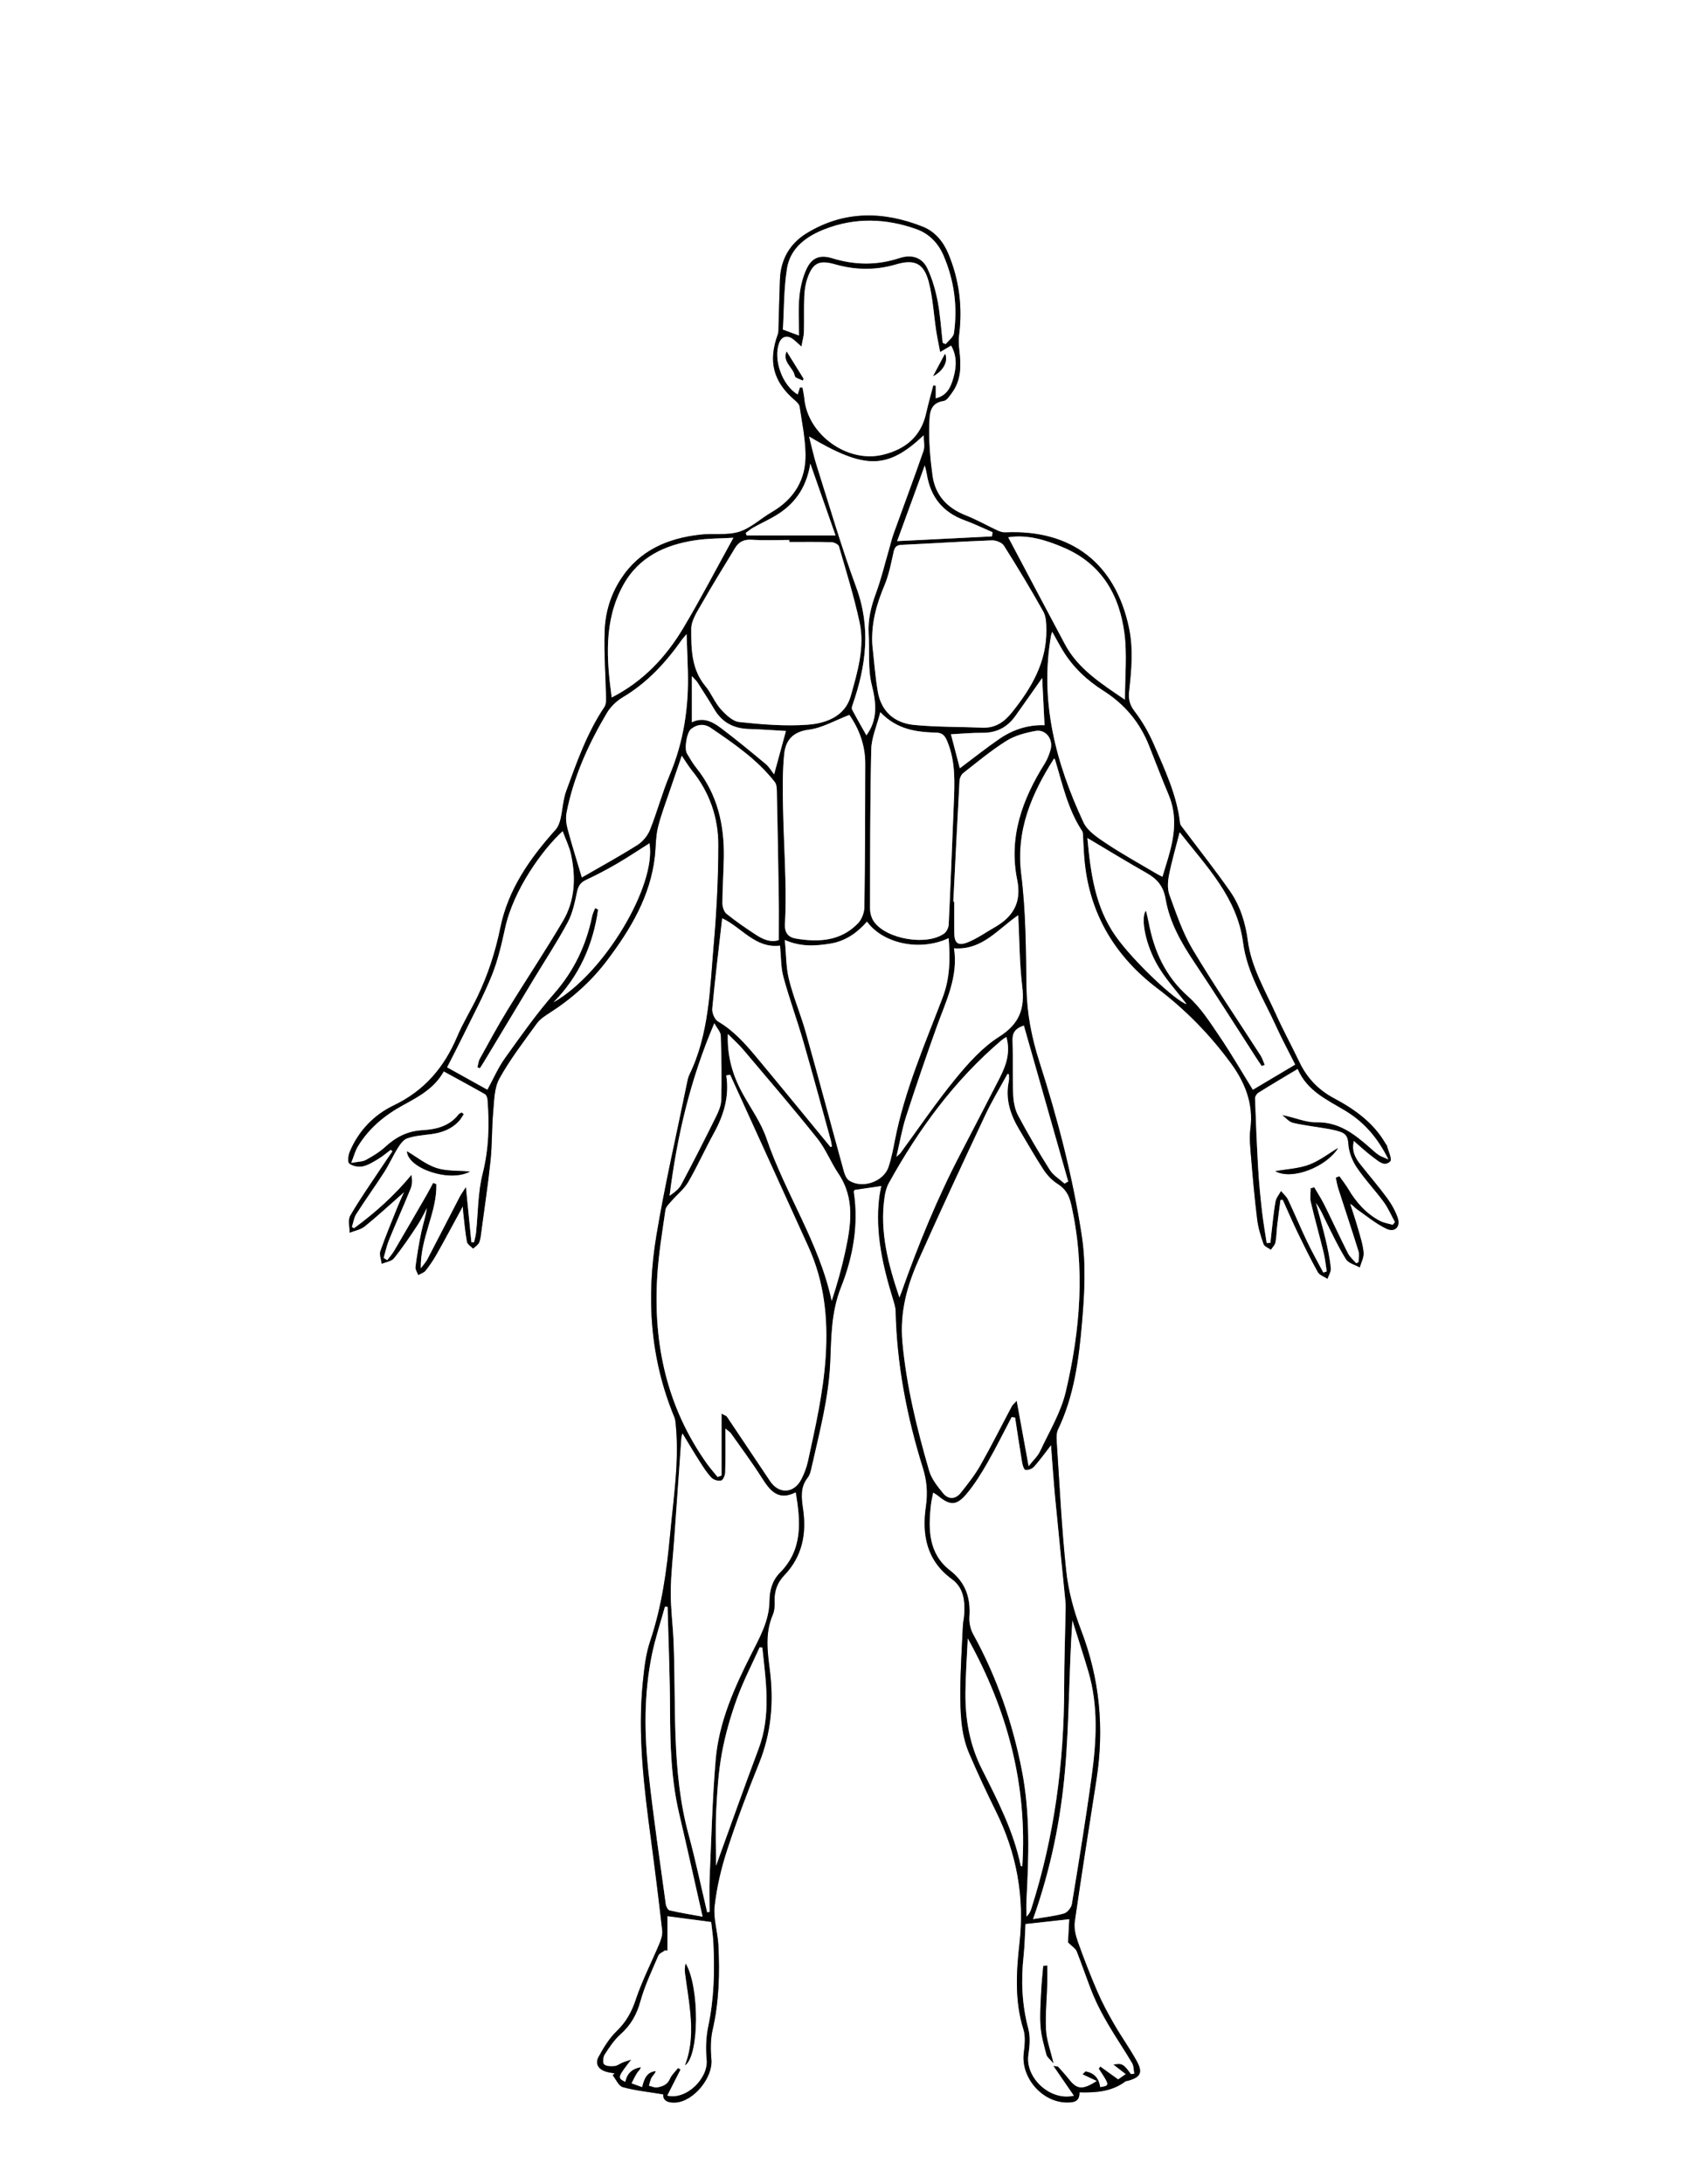 <?xml version="1.0" encoding="utf-8"?>
<!-- Generator: Adobe Illustrator 16.0.0, SVG Export Plug-In . SVG Version: 6.00 Build 0)  -->
<!DOCTYPE svg PUBLIC "-//W3C//DTD SVG 1.1//EN" "http://www.w3.org/Graphics/SVG/1.1/DTD/svg11.dtd">
<svg version="1.1" id="Layer_1" xmlns="http://www.w3.org/2000/svg" xmlns:xlink="http://www.w3.org/1999/xlink" x="0px" y="0px"
	 width="612px" height="792px" viewBox="0 0 612 792" enable-background="new 0 0 612 792" xml:space="preserve">
<rect x="0" y="0" width="612" height="792" fill="#808080" stroke="none"/>
<g>
	<g>
		<path fill="#FFFFFF" d="M644.163,1054.326c-221.666,0-443.332,0-664.997,0c0-399.22,0-798.441,0-1197.661
			c221.666,0,443.331,0,664.997,0C644.163,255.885,644.163,655.106,644.163,1054.326z M240.602,759.42
			c-0.144,2.229,1.606,3.132,4.401,2.971c6.61-0.382,13.647-9.008,13.065-15.593c-0.315-3.575-0.347-7.351,0.45-10.814
			c2.335-10.164,2.595-20.416,2.074-30.721c-0.239-4.729-1.875-9.526-1.361-14.124c0.768-6.86,2.382-13.73,4.524-20.309
			c3.457-10.617,7.386-21.102,11.579-31.453c4.459-11.011,5.396-22.267,3.915-33.904c-0.854-6.699-1.753-13.413,1.091-19.971
			c0.634-1.462,0.706-3.271,0.646-4.906c-0.13-3.656,1.006-6.771,3.503-9.374c6.525-6.802,8.132-14.964,6.838-23.996
			c-0.563-3.927-1.148-7.846,1.636-11.387c0.842-1.071,1.173-2.629,1.484-4.021c2.823-12.614,6.2-25.074,6.732-38.17
			c0.367-9.003,0.328-17.971,3.891-26.929c4.307-10.825,6.461-22.577,4.626-34.543c-0.04-0.263,0.235-0.573,0.309-0.739
			c3.248-0.476,6.364-0.933,9.734-1.427c-0.276,1.547-0.594,2.918-0.76,4.307c-1.516,12.729,1.348,24.862,5.034,36.888
			c0.415,1.354,0.875,2.762,0.907,4.152c0.447,19.408,4.076,38.299,9.848,56.739c1.512,4.83,1.864,9.205,1.142,14.145
			c-1.503,10.281,0.253,19.643,9.419,26.331c4.469,3.258,4.803,8.199,4.449,13.221c-0.085,1.208-0.402,2.401-0.458,3.607
			c-0.354,7.851-0.903,15.701-0.928,23.555c-0.023,7.739,0.091,15.583,3.222,22.863c3.059,7.111,6.328,14.144,9.763,21.084
			c7.464,15.086,10.355,30.873,8.479,47.661c-1.167,10.453-1.813,20.948,1.437,31.313c0.82,2.618,0.45,5.74,0.107,8.568
			c-1.083,8.948,6.726,17.94,15.758,17.912c2.376-0.008,4.526-0.274,4.44-3.678c6.029,0.169,11.777-0.28,16.69-3.974
			c0.24-0.183,0.64-0.145,0.956-0.235c4.582-1.312,5.437-2.974,3.064-7.244c-2.521-4.538-5.563-8.781-8.157-13.28
			c-2.189-3.801-4.29-7.686-6.029-11.705c-2.586-5.979-4.953-12.061-7.133-18.197c-0.811-2.281-1.439-4.936-1.104-7.268
			c2.474-17.188,5.204-34.341,7.871-51.503c2.883-18.552,1.202-36.543-5.575-54.185c-2.629-6.846-4.619-14.173-5.4-21.441
			c-1.68-15.627-2.402-31.354-3.456-47.048c-0.096-1.406-0.118-3.025,0.463-4.24c5.864-12.232,7.565-25.366,8.711-38.655
			c0.914-10.617,1.528-21.21-0.102-31.821c-3.284-21.385-8.745-42.255-15.336-62.81c-2.826-8.812-4.555-17.582-4.695-26.856
			c-0.208-13.733-0.203-27.566-1.913-41.153c-2.019-16.039,3.747-29.207,11.932-42.121c0.175,0.211,0.353,0.336,0.401,0.5
			c2.694,8.876,4.615,18.044,9.873,25.949c0.22,0.33,0.219,0.833,0.245,1.261c0.203,3.196,0.287,6.402,0.595,9.586
			c1.864,19.349,11.196,34.635,26.419,46.16c10.29,7.791,19.113,16.853,26.66,27.156c5.055,6.899,8.207,14.605,7.046,23.605
			c-0.447,3.464-0.04,7.07,0.251,10.591c0.618,7.478,1.284,14.957,2.206,22.402c0.376,3.034,1.309,6.035,2.319,8.937
			c0.307,0.877,1.729,1.365,2.64,2.031c0.56-0.86,1.427-1.66,1.614-2.596c0.392-1.942,0.379-3.963,0.61-5.94
			c0.372-3.175,0.808-6.344,1.217-9.515c0.301-0.013,0.602-0.023,0.901-0.035c1.722,3.813,3.364,7.662,5.184,11.428
			c2.403,4.977,4.83,9.95,7.51,14.779c0.618,1.113,2.304,1.636,3.497,2.431c0.429-1.297,1.335-2.647,1.193-3.879
			c-0.401-3.502-1.106-6.983-1.922-10.418c-1.062-4.462-2.343-8.872-3.529-13.305c1.731,2.211,2.691,4.682,3.868,7.043
			c2.27,4.55,4.438,9.179,7.128,13.474c0.911,1.455,3.273,2.002,4.973,2.965c0.499-1.793,1.524-3.631,1.376-5.369
			c-0.238-2.83-1.166-5.616-1.949-8.38c-0.889-3.123-1.938-6.201-2.915-9.298c1.05,0.44,1.514,1.251,2.204,1.735
			c3.589,2.519,7.022,5.396,10.932,7.274c3.05,1.466,5.197-0.68,4.139-3.837c-0.86-2.565-2.269-5.05-3.877-7.245
			c-3.076-4.193-6.489-8.14-9.721-12.222c-1.846-2.332-3.243-4.83-2.369-8.563c2.633,2.246,4.781,4.313,7.172,6.043
			c1.787,1.296,4.002,3.506,6.054,1.376c0.737-0.768-0.689-3.638-1.164-5.538c-0.077-0.307-0.355-0.557-0.521-0.844
			c-4.379-7.601-11.217-12.465-18.719-16.457c-5.71-3.041-9.823-7.394-12.589-13.19c-2.764-5.793-5.857-11.433-8.489-17.283
			c-3.893-8.651-8.891-16.915-10.181-26.548c-0.867-6.475-2.725-12.655-6.431-17.977c-5.372-7.713-11.231-15.085-16.869-22.614
			c-0.507-0.677-1.221-1.399-1.307-2.161c-1.145-10.196-5.527-19.329-9.503-28.553c-1.824-4.229-4.201-8.337-6.994-11.991
			c-1.812-2.371-2.281-4.456-1.977-7.235c0.844-7.704,1.583-15.392-0.069-23.144c-4.958-23.259-20.802-35.534-44.729-34.484
			c-0.93,0.041-1.952-0.23-2.807-0.626c-3.896-1.808-7.65-3.961-11.638-5.527c-6.786-2.666-11.14-7.346-12.104-14.537
			c-0.821-6.129-1.373-12.372-1.15-18.532c0.117-3.237-0.104-7.732,5.23-8.469c1.121-0.154,2.162-1.805,2.999-2.943
			c3.405-4.633,3.339-9.903,2.694-15.292c-0.22-1.836-0.342-3.741-0.106-5.563c1.318-10.234,0.062-20.124-3.916-29.618
			c-1.811-4.323-4.854-7.992-9.16-9.708c-14.297-5.699-28.538-5.946-42.085,2.276c-6.148,3.731-9.517,9.474-9.8,16.792
			c-0.225,5.757-0.338,11.519-0.516,17.277c-0.026,0.875,0.047,1.817-0.244,2.611c-3.61,9.854-1.688,17.252,6.233,23.981
			c0.71,0.604,1.556,1.447,1.681,2.277c0.853,5.662,2.014,11.337,2.15,17.031c0.227,9.406-4.13,16.514-12.337,21.276
			c-3.987,2.313-7.548,5.782-11.807,7.093c-4.405,1.357-9.449,0.489-14.165,1.027c-11.808,1.349-21.997,5.682-28.766,16.172
			c-3.72,5.766-5.584,12.164-5.811,18.82c-0.278,8.153,0.359,16.335,0.53,24.506c0.021,1.02-0.106,2.241-0.646,3.044
			c-6.305,9.382-9.998,19.956-13.826,30.441c-1.16,3.176-1.268,6.723-2.05,10.056c-0.327,1.393-0.873,2.922-1.803,3.956
			c-9.3,10.345-17.188,21.557-20.027,35.431c-1.792,8.75-4.478,17.105-8.334,25.105c-2.354,4.879-5.24,9.52-7.346,14.496
			c-4.714,11.135-11.829,19.557-23.054,24.93c-7.09,3.396-12.763,9.211-15.922,16.804c-0.536,1.288-0.84,3.693-0.165,4.24
			c1.162,0.941,3.282,1.338,4.813,1.027c1.983-0.401,3.851-1.604,5.642-2.674c1.613-0.966,3.054-2.22,4.571-3.346
			c0.22,0.188,0.438,0.375,0.659,0.563c-1.458,2.143-2.94,4.269-4.369,6.431c-3.711,5.613-7.602,11.127-10.965,16.942
			c-0.908,1.569-0.197,4.078-0.229,6.155c1.839-0.741,3.987-1.101,5.461-2.293c4.655-3.764,9.058-7.839,14.323-12.467
			c-1.007,2.275-1.663,3.643-2.226,5.048c-2.178,5.438-4.457,10.841-6.386,16.365c-0.461,1.321,0.285,3.063,0.478,4.612
			c1.509-0.65,3.524-0.895,4.434-2.026c3.036-3.782,5.748-7.835,8.437-11.882c1.349-2.03,2.377-4.273,3.55-6.421
			c-0.383,3.053-1.4,5.858-2.012,8.754c-0.891,4.206-1.574,8.463-2.143,12.726c-0.122,0.915,0.631,1.946,0.981,2.924
			c0.898-0.52,2.053-0.839,2.647-1.597c1.5-1.909,2.881-3.94,4.072-6.059c3.173-5.643,6.222-11.354,9.434-17.248
			c0.069,0.888,0.103,1.625,0.188,2.355c0.409,3.518,0.699,7.058,1.342,10.532c0.17,0.919,1.444,1.633,2.211,2.44
			c0.751-0.731,1.813-1.336,2.182-2.228c0.537-1.297,0.633-2.792,0.822-4.216c1.143-8.529,2.437-17.043,3.32-25.6
			c0.599-5.799,0.421-11.676,0.948-17.485c0.374-4.115,0.357-8.723,2.256-12.146c3.893-7.022,8.87-13.457,13.595-19.994
			c1.121-1.55,2.906-2.708,4.563-3.769c8.11-5.19,15.194-11.509,20.983-19.193c8.474-11.247,15.604-23.157,17.243-37.555
			c0.398-3.505,0.272-7.122,1.104-10.513c1.179-4.811,3.003-9.465,4.583-14.176c1.281-3.824,2.607-7.633,4.077-11.926
			c1.477,2.157,2.486,3.877,3.73,5.409c6.409,7.889,9.589,17.097,9.572,27.048c-0.021,12.054-0.626,24.139-1.68,36.15
			c-1.401,16-1.576,32.299-8.858,47.23c-0.477,0.977-0.662,2.112-0.883,3.194c-3.738,18.309-7.988,36.533-11.052,54.954
			c-3.729,22.429-2.355,44.605,6.5,65.926c0.405,0.976,0.451,2.121,0.552,3.197c1.218,13.131-0.852,26.08-2.061,39.088
			c-1.229,13.242-3.003,26.317-7.286,39.016c-1.571,4.657-2.128,9.729-2.629,14.665c-1.965,19.341,0.446,38.479,2.994,57.604
			c1.448,10.857,2.804,21.729,4.034,32.612c0.171,1.516-0.391,3.233-1.001,4.695c-2.849,6.813-6.287,13.417-8.607,20.396
			c-1.49,4.483-3.51,8.08-6.899,11.36c-2.705,2.616-4.776,6.023-6.6,9.369c-1.346,2.47-0.037,4.507,2.692,5.339
			c1.018,0.311,2.097,0.424,3.146,0.628c-0.233,0.229-0.468,0.459-0.701,0.688c1.206,1.488,2.164,3.886,3.664,4.295
			C230.515,758.058,235.301,758.54,240.602,759.42z"/>
		<path d="M240.602,759.42c-5.3-0.88-10.086-1.362-14.664-2.611c-1.5-0.408-2.458-2.807-3.664-4.295
			c0.234-0.229,0.469-0.459,0.702-0.688c-1.051-0.204-2.129-0.317-3.146-0.628c-2.729-0.832-4.038-2.869-2.692-5.338
			c1.823-3.347,3.896-6.753,6.599-9.37c3.391-3.28,5.41-6.877,6.9-11.36c2.32-6.979,5.759-13.584,8.607-20.396
			c0.611-1.462,1.173-3.182,1.001-4.696c-1.23-10.884-2.586-21.755-4.034-32.612c-2.548-19.125-4.959-38.263-2.994-57.604
			c0.501-4.937,1.058-10.007,2.629-14.665c4.283-12.697,6.056-25.772,7.286-39.016c1.209-13.008,3.278-25.956,2.06-39.088
			c-0.1-1.075-0.146-2.223-0.551-3.196c-8.855-21.32-10.229-43.497-6.5-65.927c3.063-18.421,7.313-36.646,11.051-54.954
			c0.222-1.082,0.407-2.217,0.883-3.194c7.283-14.931,7.458-31.23,8.859-47.23c1.052-12.011,1.659-24.096,1.679-36.15
			c0.018-9.951-3.163-19.159-9.571-27.048c-1.244-1.531-2.254-3.252-3.73-5.409c-1.47,4.293-2.796,8.102-4.078,11.926
			c-1.579,4.711-3.403,9.365-4.583,14.176c-0.83,3.391-0.704,7.008-1.103,10.513c-1.641,14.397-8.771,26.308-17.243,37.555
			c-5.789,7.684-12.874,14.003-20.984,19.193c-1.657,1.061-3.442,2.218-4.563,3.769c-4.726,6.537-9.702,12.971-13.595,19.994
			c-1.898,3.423-1.884,8.03-2.257,12.146c-0.526,5.81-0.349,11.687-0.947,17.485c-0.885,8.557-2.179,17.07-3.32,25.6
			c-0.19,1.424-0.285,2.919-0.823,4.216c-0.369,0.892-1.429,1.495-2.181,2.228c-0.768-0.809-2.041-1.521-2.211-2.44
			c-0.644-3.476-0.934-7.016-1.342-10.532c-0.085-0.73-0.118-1.469-0.188-2.355c-3.212,5.895-6.261,11.605-9.434,17.248
			c-1.191,2.117-2.572,4.148-4.072,6.059c-0.595,0.758-1.749,1.077-2.648,1.598c-0.35-0.979-1.103-2.01-0.98-2.925
			c0.567-4.263,1.252-8.52,2.142-12.726c0.612-2.895,1.629-5.701,2.013-8.754c-1.174,2.146-2.202,4.391-3.551,6.421
			c-2.688,4.047-5.399,8.1-8.436,11.882c-0.909,1.133-2.925,1.376-4.435,2.026c-0.19-1.549-0.938-3.291-0.477-4.612
			c1.928-5.523,4.208-10.928,6.385-16.365c0.563-1.404,1.22-2.771,2.227-5.048c-5.267,4.628-9.668,8.703-14.323,12.467
			c-1.475,1.192-3.622,1.553-5.461,2.293c0.032-2.076-0.679-4.586,0.229-6.155c3.364-5.815,7.253-11.329,10.966-16.942
			c1.429-2.162,2.91-4.288,4.368-6.431c-0.22-0.188-0.438-0.374-0.658-0.563c-1.518,1.127-2.958,2.381-4.571,3.346
			c-1.791,1.07-3.658,2.271-5.643,2.674c-1.528,0.311-3.649-0.085-4.812-1.027c-0.676-0.547-0.372-2.952,0.165-4.24
			c3.159-7.593,8.832-13.408,15.922-16.804c11.224-5.373,18.339-13.795,23.053-24.93c2.106-4.977,4.993-9.617,7.347-14.496
			c3.857-8,6.543-16.355,8.334-25.105c2.84-13.874,10.729-25.085,20.026-35.431c0.931-1.034,1.477-2.563,1.804-3.956
			c0.782-3.333,0.891-6.879,2.05-10.056c3.828-10.485,7.521-21.059,13.826-30.441c0.54-0.804,0.668-2.025,0.646-3.044
			c-0.171-8.171-0.809-16.354-0.531-24.506c0.228-6.656,2.092-13.054,5.812-18.82c6.768-10.491,16.958-14.823,28.766-16.172
			c4.715-0.538,9.759,0.33,14.165-1.027c4.257-1.312,7.818-4.78,11.807-7.093c8.207-4.762,12.563-11.87,12.337-21.276
			c-0.138-5.694-1.299-11.37-2.15-17.031c-0.125-0.831-0.97-1.673-1.681-2.277c-7.923-6.729-9.846-14.128-6.233-23.981
			c0.292-0.794,0.217-1.736,0.244-2.611c0.178-5.759,0.292-11.521,0.515-17.277c0.284-7.317,3.651-13.06,9.801-16.792
			c13.546-8.222,27.788-7.975,42.084-2.276c4.307,1.716,7.352,5.385,9.161,9.708c3.978,9.495,5.234,19.384,3.916,29.618
			c-0.234,1.822-0.113,3.728,0.106,5.563c0.645,5.389,0.711,10.659-2.694,15.292c-0.837,1.138-1.878,2.789-2.999,2.943
			c-5.335,0.737-5.114,5.232-5.23,8.469c-0.223,6.16,0.328,12.403,1.15,18.532c0.964,7.19,5.317,11.871,12.104,14.537
			c3.985,1.566,7.74,3.72,11.638,5.527c0.854,0.396,1.877,0.667,2.806,0.626c23.928-1.05,39.771,11.225,44.729,34.484
			c1.651,7.752,0.913,15.44,0.068,23.144c-0.305,2.78,0.165,4.865,1.978,7.235c2.793,3.653,5.17,7.761,6.994,11.991
			c3.976,9.224,8.357,18.357,9.503,28.553c0.086,0.761,0.8,1.483,1.307,2.161c5.637,7.528,11.497,14.901,16.869,22.614
			c3.706,5.322,5.563,11.502,6.43,17.977c1.29,9.633,6.289,17.897,10.182,26.548c2.632,5.85,5.727,11.49,8.488,17.283
			c2.767,5.798,6.88,10.151,12.59,13.19c7.502,3.992,14.34,8.856,18.719,16.457c0.166,0.287,0.443,0.537,0.521,0.845
			c0.476,1.899,1.902,4.771,1.164,5.537c-2.051,2.13-4.266-0.08-6.053-1.376c-2.391-1.73-4.539-3.797-7.172-6.043
			c-0.874,3.732,0.522,6.23,2.369,8.563c3.23,4.082,6.645,8.027,9.721,12.222c1.608,2.195,3.016,4.68,3.877,7.245
			c1.059,3.157-1.089,5.304-4.139,3.837c-3.908-1.878-7.344-4.757-10.933-7.274c-0.689-0.484-1.153-1.295-2.204-1.735
			c0.979,3.098,2.027,6.175,2.915,9.298c0.784,2.764,1.711,5.551,1.95,8.38c0.148,1.738-0.877,3.576-1.376,5.369
			c-1.699-0.963-4.062-1.51-4.973-2.965c-2.69-4.295-4.858-8.924-7.128-13.474c-1.177-2.361-2.137-4.832-3.868-7.043
			c1.187,4.433,2.469,8.843,3.529,13.305c0.814,3.435,1.521,6.916,1.922,10.418c0.142,1.23-0.767,2.582-1.193,3.879
			c-1.194-0.795-2.879-1.315-3.497-2.431c-2.68-4.829-5.105-9.803-7.51-14.779c-1.818-3.766-3.462-7.615-5.184-11.428
			c-0.302,0.012-0.602,0.022-0.901,0.035c-0.409,3.171-0.845,6.34-1.217,9.515c-0.231,1.979-0.221,3.998-0.61,5.94
			c-0.188,0.936-1.056,1.734-1.615,2.596c-0.911-0.666-2.333-1.154-2.639-2.031c-1.012-2.899-1.944-5.9-2.32-8.937
			c-0.921-7.445-1.587-14.925-2.206-22.402c-0.291-3.521-0.697-7.127-0.251-10.591c1.162-9-1.99-16.707-7.045-23.605
			c-7.547-10.303-16.371-19.365-26.661-27.156c-15.222-11.525-24.554-26.811-26.419-46.16c-0.307-3.185-0.391-6.391-0.594-9.586
			c-0.027-0.427-0.026-0.931-0.245-1.261c-5.258-7.905-7.179-17.073-9.873-25.949c-0.05-0.164-0.228-0.289-0.401-0.5
			c-8.185,12.914-13.949,26.082-11.932,42.121c1.71,13.587,1.705,27.42,1.913,41.153c0.142,9.275,1.869,18.044,4.695,26.856
			c6.591,20.555,12.052,41.425,15.336,62.81c1.63,10.611,1.016,21.204,0.101,31.821c-1.145,13.289-2.846,26.423-8.71,38.656
			c-0.582,1.214-0.559,2.833-0.463,4.239c1.053,15.692,1.776,31.422,3.456,47.049c0.781,7.269,2.771,14.596,5.4,21.44
			c6.776,17.643,8.458,35.633,5.574,54.186c-2.666,17.161-5.396,34.313-7.87,51.503c-0.336,2.332,0.294,4.984,1.104,7.267
			c2.179,6.138,4.547,12.22,7.133,18.197c1.739,4.021,3.839,7.905,6.029,11.705c2.594,4.499,5.638,8.743,8.157,13.28
			c2.371,4.271,1.518,5.934-3.064,7.244c-0.316,0.093-0.716,0.055-0.956,0.235c-4.914,3.693-10.662,4.143-16.69,3.974
			c0.086,3.402-2.064,3.67-4.44,3.679c-9.033,0.027-16.841-8.964-15.758-17.913c0.343-2.828,0.713-5.95-0.108-8.568
			c-3.249-10.364-2.603-20.859-1.436-31.313c1.877-16.788-1.016-32.576-8.479-47.662c-3.434-6.94-6.704-13.973-9.762-21.084
			c-3.131-7.28-3.245-15.124-3.222-22.863c0.022-7.854,0.572-15.704,0.928-23.554c0.055-1.207,0.373-2.4,0.458-3.608
			c0.354-5.021,0.02-9.963-4.449-13.221c-9.167-6.688-10.922-16.049-9.419-26.331c0.724-4.938,0.37-9.313-1.142-14.145
			c-5.771-18.44-9.399-37.331-9.849-56.738c-0.031-1.393-0.491-2.8-0.906-4.153c-3.688-12.024-6.551-24.158-5.034-36.888
			c0.166-1.389,0.481-2.76,0.76-4.307c-3.37,0.494-6.487,0.951-9.735,1.428c-0.071,0.166-0.348,0.477-0.308,0.738
			c1.835,11.967-0.32,23.719-4.626,34.543c-3.563,8.958-3.523,17.927-3.891,26.929c-0.532,13.096-3.909,25.556-6.733,38.17
			c-0.312,1.392-0.642,2.949-1.483,4.021c-2.785,3.541-2.199,7.46-1.637,11.388c1.295,9.031-0.312,17.193-6.838,23.995
			c-2.497,2.603-3.632,5.719-3.502,9.374c0.06,1.637-0.014,3.444-0.646,4.906c-2.845,6.559-1.943,13.271-1.091,19.971
			c1.48,11.639,0.545,22.895-3.915,33.904c-4.193,10.354-8.123,20.836-11.579,31.453c-2.143,6.577-3.757,13.447-4.524,20.309
			c-0.514,4.598,1.122,9.395,1.361,14.125c0.521,10.304,0.262,20.556-2.074,30.72c-0.797,3.465-0.766,7.239-0.45,10.814
			c0.582,6.585-6.455,15.211-13.065,15.594C242.208,762.552,240.458,761.649,240.602,759.42z M366.001,389.555
			c-0.167-0.055-0.335-0.108-0.501-0.163c-2.725,5.012-5.704,9.903-8.123,15.058c-8.173,17.406-16.305,34.836-24.13,52.398
			c-4.189,9.402-6.854,18.962-5.874,29.792c1.45,16.014,5.272,31.378,9.698,46.667c0.85,2.934,3.005,5.604,4.979,8.06
			c1.94,2.414,4.533,2.391,6.505-0.093c2.534-3.191,5.098-6.43,7.103-9.956c3.985-7.017,7.588-14.249,11.387-21.372
			c0.314-0.593,0.908-1.036,1.786-2.005c1.476,8.069,2.838,15.532,4.326,23.685c1.677-2.14,3.311-3.599,4.16-5.423
			c3.309-7.089,7.529-14.021,9.299-21.508c5.309-22.461,7.153-45.196,1.938-68.082c-0.752-3.298-2.06-5.52-4.906-7.314
			c-1.982-1.25-3.761-3.127-5.06-5.101c-3.101-4.708-5.853-9.646-8.764-14.478c-3.295-5.471-5.221-11.222-3.849-17.713
			C366.145,391.224,366.001,390.374,366.001,389.555z M264.889,389.726c-0.473,0.072-0.946,0.144-1.418,0.217
			c1.185,7.649-0.917,14.476-4.535,21.028c-3.208,5.807-5.912,11.899-9.245,17.629c-1.491,2.564-4.017,4.518-5.998,6.813
			c-0.886,1.027-2.113,2.139-2.288,3.341c-1.152,7.99-2.477,15.991-2.972,24.035c-1.515,24.593,3.529,47.559,18.027,67.95
			c1.192,1.678,2.576,3.221,3.872,4.827c0.476-0.175,0.952-0.348,1.427-0.521c0-7.299,0-14.598,0-22.47
			c1.24,0.688,1.74,0.797,1.946,1.104c5.249,7.795,10.455,15.62,15.694,23.422c3.204,4.768,8.636,4.469,11.301-0.719
			c1.052-2.047,1.908-4.271,2.396-6.516c2.726-12.522,5.583-24.943,6.429-37.885c0.912-13.948-0.472-27.153-6.236-39.857
			C283.846,431.315,274.357,410.523,264.889,389.726z M368.251,514.03c-0.417-0.061-0.835-0.118-1.251-0.177
			c-2.929,5.561-5.713,11.203-8.834,16.653c-2.188,3.82-4.55,7.617-7.353,10.993c-3.794,4.572-6.101,4.538-10.62,0.816
			c-0.464-0.383-1.012-0.659-1.657-1.073c-0.314,1.694-0.667,3.092-0.823,4.51c-0.981,8.85-0.89,17.575,6.931,23.653
			c5.719,4.445,7.511,9.998,7.041,16.889c-0.142,2.063,0.372,4.455,1.371,6.265c8.58,15.548,14.285,32.123,17.673,49.479
			c3.033,15.538,2.495,31.267,1.65,46.978c-0.106,1.97-0.017,3.949-0.017,5.925c1.078-0.957,1.486-1.953,1.813-2.977
			c8.329-26.053,11.858-52.809,11.877-80.104c0.006-9.298,0.346-18.598,0.521-27.896c0.021-1.104,0.037-2.215-0.07-3.311
			c-1.235-12.548-2.538-25.089-3.731-37.642c-0.59-6.205-0.989-12.428-1.497-18.938c-2.203,2.835-4.048,5.436-6.163,7.796
			c-0.682,0.761-2.12,1.269-3.12,1.145c-0.515-0.063-1.028-1.732-1.197-2.734C369.886,524.874,369.087,519.449,368.251,514.03z
			 M256.545,693.4c0.29-0.042,0.581-0.084,0.872-0.126c0-4.188-0.155-8.385,0.027-12.564c0.621-14.153,0.987-28.332,2.163-42.442
			c1.147-13.777,6.757-26.254,12.929-38.467c3.078-6.093,6.517-12.133,6.595-19.248c0.043-3.938,1.015-7.478,3.821-10.309
			c8.209-8.282,7.568-18.273,5.701-29.088c-6.461,3.247-9.411-0.751-12.376-5.42c-3.499-5.513-7.421-10.754-11.182-16.097
			c-0.255-0.362-0.697-0.595-1.948-1.627c0,5.938,0.084,10.918-0.066,15.894c-0.032,1.051-0.757,2.772-1.465,2.945
			c-1.059,0.259-2.759-0.229-3.52-1.031c-1.658-1.746-2.976-3.839-4.286-5.885c-2.058-3.211-3.995-6.5-6.236-10.173
			c-0.226,0.86-0.347,1.142-0.366,1.428c-0.872,12.248-1.735,24.495-2.601,36.742c-0.452,6.403-1.218,12.803-1.271,19.207
			c-0.051,5.962,0.756,11.927,1.008,17.896c0.992,23.41-0.821,47.016,5.425,70.043C252.308,674.444,254.302,683.956,256.545,693.4z
			 M316.448,233.75c0.647,5.693,1.031,11.43,2.007,17.066c1.25,7.229,6.118,11.372,13.151,12.052
			c8.221,0.794,16.531,0.647,24.799,0.988c4.668,0.192,7.906-2.045,10.704-5.54c7.046-8.8,12.615-18.191,12.486-29.93
			c-0.025-2.229-0.079-4.774-1.11-6.62c-4.527-8.099-9.322-16.055-14.286-23.895c-0.725-1.144-2.905-1.993-4.374-1.938
			c-10.93,0.41-21.849,1.126-32.774,1.632c-1.98,0.092-2.513,0.933-2.907,2.739c-0.896,4.088-1.718,8.28-3.339,12.104
			C317.896,219.271,316.031,226.19,316.448,233.75z M286.327,196.533c0.001-0.246,0.001-0.492,0.001-0.738
			c-4.542,0-9.099,0.212-13.622-0.077c-2.812-0.179-4.688,0.748-6.061,3.019c-4.008,6.626-8.105,13.201-11.936,19.929
			c-1.681,2.951-3.926,6.221-3.938,9.354c-0.025,7.2,0.018,14.64,5.146,20.778c2.111,2.527,3.317,5.829,5.501,8.274
			c1.813,2.031,4.332,4.476,6.752,4.734c8.226,0.88,16.597,1.578,24.813,0.981c6.653-0.483,13.586-3.023,15.65-10.414
			c2.425-8.684,5.168-17.65,3.187-26.792c-2.01-9.273-4.839-18.372-7.483-27.496c-0.209-0.721-1.777-1.456-2.734-1.483
			C296.516,196.456,291.42,196.533,286.327,196.533z M314.529,334.191c-3.616,4.096-7.84,7.102-13.391,7.98
			c-5.396,0.853-10.713,1.197-16.425-1.334c0.496,5.121,0.415,9.857,1.512,14.304c1.607,6.517,4.287,12.76,6.105,19.234
			c4.721,16.809,9.202,33.686,13.85,50.514c0.322,1.169,0.951,2.593,1.889,3.193c4.767,3.055,12.467,0.416,14.258-4.925
			c1.049-3.128,1.679-6.41,2.311-9.659c3.505-18.029,10.841-34.78,17.332-51.801c2.682-7.032,2.767-14.128,2.177-21.508
			C333.326,345.221,320.078,341.897,314.529,334.191z M290.198,140.503c0.312,0.011,0.621,0.022,0.933,0.032
			c0.229,1.356,0.541,2.704,0.675,4.069c1.281,13.03,15.573,23.358,28.381,20.313c8.142-1.936,13.91-6.541,15.809-15.144
			c0.742-3.362,1.7-6.676,2.562-10.012c0.303,0.039,0.604,0.077,0.907,0.115c0,1.39,0,2.78,0,4.554
			c4.304-1.065,5.506-4.336,6.383-7.372c1.109-3.847,1.406-7.893-0.81-11.738c-1.358,0.801-2.37,1.396-3.973,2.339
			c-0.539-2.855-1.073-5.282-1.445-7.734c-0.895-5.896-1.199-11.938-2.692-17.674c-1.792-6.886-5.249-8.324-11.936-6.354
			c-7.303,2.153-14.646,2.064-21.939-0.018c-5.823-1.662-8.17-0.649-10.149,5.068c-0.71,2.052-1.04,4.306-1.132,6.486
			c-0.182,4.313-0.009,8.639-0.128,12.956c-0.042,1.53-0.505,3.048-0.902,5.28c-1.506-1.331-2.262-2.103-3.119-2.736
			c-2.077-1.533-4.103-0.911-4.976,1.469c-2.205,6.013,1.145,15.304,6.729,18.634C289.648,142.191,289.923,141.347,290.198,140.503z
			 M458.797,386.12c-0.358,0.143-0.719,0.287-1.076,0.43c-0.598-0.884-1.21-1.757-1.788-2.653
			c-7.57-11.708-14.999-23.511-22.754-35.096c-4.733-7.072-8.899-14.434-10.328-22.803c-0.802-4.689-3.076-7.274-6.882-9.432
			c-7.047-3.994-13.957-8.226-21.491-12.695c1.202,13.08,2.897,25.169,10.308,35.655c6.413,9.076,21.766,23.482,25.682,24.587
			c-3.485-4.654-8.145-9.536-11.194-15.271c-4.236-7.964-5.344-16.6-3.545-18.656c0.354,1.535,0.713,2.883,0.972,4.25
			c1.982,10.487,6.088,19.619,14.396,26.948c4.479,3.95,7.843,9.278,11.254,14.295c4.272,6.285,8.079,12.888,12.157,19.466
			c4.945-2.938,10.103-6.001,15.354-9.121c-2.429-4.838-4.809-9.215-6.86-13.741c-4.513-9.946-10.596-19.377-12.041-30.425
			c-2.139-16.333-13.005-27.342-23.009-40.066c-1.455,5.712-2.892,10.564-3.861,15.509c-0.452,2.311-0.63,5.03,0.154,7.165
			c2.47,6.707,4.752,13.644,8.386,19.73c7.819,13.104,16.449,25.726,24.708,38.572C457.985,383.78,458.317,384.998,458.797,386.12z
			 M200.801,363.441c18.457-10.47,37.403-42.482,34.809-57.659c-3.892,2.456-7.809,5.082-11.876,7.45
			c-3.63,2.114-7.37,4.063-11.171,5.851c-2.021,0.951-2.8,2.257-3.253,4.428c-0.781,3.747-1.597,7.667-3.378,10.989
			c-3.756,7.007-8.159,13.665-12.271,20.481c-6.112,10.127-12.201,20.27-18.305,30.401c-0.406,0.673-0.856,1.319-1.287,1.977
			c-0.289-0.117-0.579-0.234-0.867-0.351c0.271-1.03,0.348-2.168,0.849-3.072c3.267-5.9,6.466-11.847,9.989-17.593
			c6.646-10.843,13.728-21.426,20.185-32.379c4.408-7.474,4.729-15.826,2.913-24.181c-0.603-2.775-1.918-5.395-3.015-8.379
			c-7.306,6.639-17.814,21.2-20.857,35.063c-1.275,5.813-2.612,11.702-4.825,17.192c-3.01,7.468-6.859,14.598-10.399,21.848
			c-1.837,3.763-3.783,7.474-5.835,11.514c4.993,2.773,9.879,5.485,14.602,8.107c2.164-3.953,3.873-7.96,6.349-11.417
			c5.733-8.004,11.425-16.105,17.902-23.491c7.182-8.187,11.563-17.436,13.742-27.935c0.213-1.026,0.72-1.992,1.091-2.986
			c0.364,0.163,0.729,0.326,1.091,0.489C215.146,342.616,210.127,353.984,200.801,363.441z M319.354,258.248
			c-1.275,5.002-3.188,9.203-3.284,13.446c-0.444,19.256-0.413,38.523-0.438,57.787c-0.002,1.567,0.502,3.388,1.389,4.663
			c4.458,6.423,19.231,8.917,25.513,4.33c0.88-0.642,1.572-2.108,1.626-3.228c0.693-14.597,1.262-29.201,1.851-43.803
			c0.304-7.531,0.686-15.072-2.229-22.285c-0.764-1.889-1.51-3.428-4.102-3.5C332.522,265.458,325.476,264.635,319.354,258.248z
			 M308.126,259.239c-5.278,2.01-9.858,4.729-14.708,5.35c-5.85,0.75-8.426,3.902-8.932,8.838
			c-0.639,6.236-0.537,12.567-0.436,18.854c0.142,8.742,0.665,17.478,0.864,26.22c0.126,5.521,0.15,11.06-0.153,16.571
			c-0.178,3.224,1.223,4.809,4.06,5.278c8.279,1.369,16.246,0.907,22.475-5.605c1.343-1.405,2.25-3.827,2.277-5.796
			c0.25-17.379,0.304-34.762,0.314-52.144C313.892,270.065,311.52,264.076,308.126,259.239z M421.7,317.941
			c0.744-2.453,1.417-4.624,2.063-6.802c2.261-7.641,3.438-15.256,0.168-22.98c-2.5-5.902-4.753-11.91-7.126-17.866
			c-3.344-8.397-8.854-14.951-16.505-19.802c-5.952-3.774-11.045-8.51-14.736-14.598c-1.299-2.141-2.469-4.36-3.844-6.803
			c-0.224,0.677-0.359,0.968-0.413,1.273c-4.195,24.016,1.742,46.356,11.761,67.847c1.483,3.184,5.211,5.583,8.348,7.677
			c5.693,3.802,11.723,7.104,17.615,10.605C419.765,316.927,420.529,317.307,421.7,317.941z M211.074,318.165
			c6.449-3.72,13.419-7.529,20.132-11.747c1.941-1.219,3.727-3.378,4.582-5.508c2.623-6.54,4.424-13.416,7.155-19.904
			c5.086-12.077,6.958-24.623,6.602-37.603c-0.116-4.225-0.29-8.449-0.465-13.473c-0.982,1.166-1.363,1.556-1.673,1.996
			c-5.854,8.304-12.589,15.65-21.466,20.914c-2.292,1.359-4.469,3.475-5.821,5.762c-6.667,11.272-12.063,23.125-14.579,36.081
			c-0.36,1.854-0.14,3.965,0.354,5.813C207.419,306.219,209.206,311.871,211.074,318.165z M480.07,461.439
			c0.41-0.141,0.819-0.279,1.229-0.421c-0.357-2.261-0.561-4.56-1.103-6.774c-1.496-6.121-3.218-12.188-4.66-18.321
			c-0.376-1.6-0.057-3.361-0.057-5.05c0.434-0.118,0.868-0.236,1.302-0.355c1.235,2.125,2.592,4.189,3.684,6.387
			c2.898,5.837,5.621,11.763,8.563,17.576c0.684,1.349,1.965,2.394,2.973,3.577c0.282-0.137,0.565-0.271,0.85-0.408
			c0-1.351,0.329-2.804-0.054-4.035c-2.357-7.589-4.895-15.123-7.326-22.689c-0.407-1.269-0.602-2.605-0.895-3.912
			c0.44-0.175,0.881-0.349,1.32-0.521c1.108,1.576,2.328,3.089,3.307,4.742c2.82,4.764,6.396,8.78,11.312,11.408
			c1.429,0.764,3.138,1.001,4.718,1.48c0.271-0.328,0.543-0.656,0.815-0.984c-1.354-2.456-2.465-5.089-4.109-7.33
			c-3.142-4.278-6.856-8.153-9.8-12.555c-1.633-2.441-2.833-5.564-3.019-8.458c-0.146-2.299-0.733-3.567-2.608-4.271
			c-1.626-0.609-3.371-0.947-5.092-1.25c-4.128-0.726-8.316-1.172-12.387-2.131c-1.44-0.34-2.608-1.836-3.901-2.805
			c4.47,0.775,8.438,2.694,12.362,2.607c8.156-0.182,13.717,4.183,19.269,9.025c1.084,0.943,2.131,1.946,3.304,2.766
			c0.813,0.566,1.814,0.865,3.596,1.676c-3.94-7.96-8.881-13.546-15.606-17.619c-6.571-3.979-13.876-7.135-17.31-15.175
			c-5.002,3.004-9.651,5.747-14.229,8.607c-0.616,0.386-1.246,1.376-1.221,2.064c0.307,8.604,0.654,17.207,1.158,25.801
			c0.298,5.062,0.808,10.112,1.375,15.15c0.437,3.849,1.114,7.67,1.685,11.503c0.448-0.028,0.896-0.059,1.346-0.088
			c0.149-1.379,0.286-2.759,0.453-4.137c0.438-3.616,0.747-7.259,1.404-10.836c0.249-1.356,1.309-2.564,1.998-3.841
			c0.872,1.058,2.001,1.993,2.569,3.193c2.37,4.991,4.48,10.106,6.864,15.093C475.985,453.967,478.087,457.675,480.07,461.439z
			 M167.518,403.395c0.241,0.203,0.481,0.408,0.723,0.613c-0.563,0.833-1.028,1.756-1.703,2.484
			c-2.769,2.998-6.334,4.29-10.305,4.783c-2.849,0.354-5.773,0.6-8.467,1.49c-1.373,0.455-2.543,2.082-3.394,3.438
			c-1.798,2.864-3.171,5.998-4.997,8.842c-3.278,5.105-6.843,10.027-10.107,15.143c-0.873,1.365-1.092,3.147-1.61,4.738
			c0.263,0.141,0.525,0.278,0.788,0.417c7.609-5.577,14.61-11.821,20.824-19.354c0.315,1.787,0.327,3.468-0.257,4.908
			c-2.534,6.246-5.303,12.399-7.854,18.643c-0.863,2.114-1.333,4.389-1.982,6.589c0.437,0.264,0.875,0.527,1.312,0.792
			c0.847-1.134,1.808-2.2,2.521-3.412c3.969-6.745,7.885-13.521,11.801-20.296c0.815-1.41,1.552-2.864,2.325-4.297
			c0.387,0.151,0.774,0.303,1.161,0.454c0.283,10.234-5.86,19.422-5.638,30.514c1.104-1.483,1.856-2.262,2.337-3.182
			c3.932-7.534,7.802-15.099,11.72-22.64c0.525-1.011,1.212-1.938,2.313-3.677c0.736,7.456,1.36,13.767,1.983,20.074
			c0.317,0,0.634,0,0.951-0.001c0.25-1.145,0.607-2.277,0.729-3.437c0.752-7.145,0.633-14.501,2.372-21.393
			c2.274-9.006,2.504-17.906,1.763-26.982c-0.056-0.67-0.417-1.608-0.933-1.901c-4.868-2.77-9.8-5.427-14.894-8.216
			c-3.423,6.113-9.1,9.134-14.764,12.224c-6.707,3.66-12.478,8.427-16.46,15.06c-0.905,1.512-1.346,3.303-2.352,5.857
			c2.46-0.466,4.101-0.407,5.335-1.088c2.498-1.376,5.009-2.9,7.095-4.818c3.823-3.518,8.037-5.656,13.31-5.951
			c5.057-0.283,9.892-1.438,13.249-5.805C166.649,403.703,167.143,403.594,167.518,403.395z M345.836,326.932
			c0.112,0,0.228,0,0.34,0c0,3.764-0.025,7.527,0.008,11.292c0.032,3.733,1.313,4.895,4.889,3.462
			c3.435-1.376,6.529-3.599,9.774-5.448c6.732-3.837,9.827-9.073,8.16-17.221c-3.168-15.484,1.885-29.242,10.009-42.186
			c0.926-1.477,1.574-3.181,2.069-4.862c1.128-3.833-1.637-7.624-5.421-6.929c-3.633,0.667-7.471,1.666-10.546,3.592
			c-5.511,3.452-10.554,7.663-15.692,11.683c-0.743,0.581-1.282,1.844-1.337,2.823C347.28,297.733,346.57,312.333,345.836,326.932z
			 M282.528,340.876c0-5.477,0.063-10.454-0.012-15.429c-0.194-12.943-0.433-25.884-0.708-38.826
			c-0.021-1.04-0.152-2.31-0.747-3.069c-6.371-8.141-14.799-13.894-23.218-19.624c-2.338-1.592-4.874-1.358-7.125,0.388
			c-1.575,1.222-2.557,7.138-1.498,8.919c1.074,1.807,2.141,3.646,3.449,5.281c7.583,9.48,10.113,20.498,9.916,32.332
			c-0.091,5.537-0.493,11.071-0.517,16.607c-0.006,1.329,0.554,3.14,1.511,3.909c3.446,2.768,7.105,5.293,10.822,7.698
			C276.919,340.689,279.688,341.847,282.528,340.876z M410.262,752.061c0.406-0.045,0.813-0.089,1.218-0.134
			c-0.249-1.295-0.172-2.782-0.803-3.852c-2.752-4.662-5.816-9.14-8.557-13.81c-1.997-3.403-3.9-6.904-5.421-10.541
			c-2.214-5.299-3.971-10.788-6.102-16.125c-0.413-1.037-1.646-1.748-3.173-3.287c0.122-2.25,0.302-5.527,0.459-8.401
			c-5.321,0.59-10.539,1.169-15.86,1.758c-0.218,3.849-0.271,7.733-0.688,11.58c-0.96,8.894-0.62,17.622,1.711,26.344
			c0.797,2.978,0.484,6.405,0.029,9.531c-1.205,8.278,7.86,16.791,16.49,14.786c-2.395-3.479-4.708-6.838-7.45-10.821
			c1.344,0.219,1.637,0.177,1.744,0.298c1.325,1.485,2.688,2.945,3.916,4.51c2.877,3.658,4.793,4.078,10.077,0.674
			c-1.717-0.806-3.434-1.61-5.149-2.416c0.364-0.359,0.729-0.72,1.093-1.079c3.091,0.546,4.924,2.454,5.324,5.711
			c3.499-0.555,3.499-0.555-0.523-6.671c0.186-0.269,0.372-0.533,0.558-0.801c2.058,1.479,4.113,2.956,6.479,4.657
			c0.476-0.331,1.418-0.984,2.727-1.895c-1.69-1.304-2.984-2.3-4.466-3.44C406.986,748.001,407.692,748.415,410.262,752.061z
			 M242.146,707.292c-0.277-0.034-0.558-0.069-0.836-0.104c-0.853,0.643-2.127,1.104-2.488,1.953
			c-2.333,5.484-4.944,10.922-6.518,16.636c-1.33,4.827-3.525,8.625-7.228,11.924c-2.267,2.019-4.021,4.683-5.691,7.262
			c-0.597,0.922-0.802,3.009-0.227,3.556c0.778,0.741,2.501,0.737,3.78,0.625c0.997-0.087,1.923-0.859,2.907-1.267
			c0.779-0.321,1.598-0.549,3.162-1.073c-5.069,6.598-5.069,6.598-2.166,8.092c0.617-3.171,2.603-4.834,5.638-5.323
			c-0.213,0.964-0.935,1.429-1.355,2.087c-0.763,1.189-1.346,2.496-2.002,3.753c1.227,0.446,2.453,0.892,3.809,1.384
			c0.779-3.221,1.813-5.531,4.97-5.803c-0.285,0.997-1.078,1.577-1.511,2.355c-0.492,0.888-0.664,1.95-0.975,2.938
			c1.004,0.228,2.064,0.776,3.001,0.615c1.92-0.336,3.688-0.973,4.62-3.135c0.628-1.456,1.946-2.614,2.957-3.906
			c0.295,0.188,0.589,0.378,0.884,0.565c-1.576,3.104-3.152,6.206-4.797,9.445c6.896,1.685,14.872-6.275,14.263-12.915
			c-0.367-3.998-0.264-8.201,0.565-12.112c2.137-10.077,2.387-20.206,1.873-30.404c-0.131-2.608-0.539-5.204-0.787-7.504
			c-5.589-0.739-10.707-1.416-15.85-2.098C242.146,698.975,242.146,703.134,242.146,707.292z M325.19,419.445
			c0.962-0.848,1.239-1.019,1.418-1.262c6.604-8.996,12.861-18.275,19.918-26.899c4.663-5.698,9.819-11.491,15.94-15.367
			c7.354-4.657,9.358-10.141,8.373-18.259c-1.019-8.383-0.996-16.892-1.452-25.806c-7.44,5.085-13.006,12.743-23.293,12.02
			c1.617,10.368-2.986,19.261-6.293,28.5c-3.869,10.809-7.594,21.673-11.129,32.595C327.235,409.411,326.461,414.066,325.19,419.445
			z M301.3,415.938c0.163-0.078,0.325-0.156,0.488-0.235c-0.132-0.745-0.203-1.509-0.403-2.233
			c-3.298-11.941-6.515-23.907-9.958-35.807c-2.271-7.848-5.096-15.539-7.227-23.42c-0.962-3.556-0.837-7.407-1.228-11.354
			c-9.08,1.077-13.872-6.614-20.98-9.913c-1.25,11.015-2.584,21.853-3.596,32.722c-0.143,1.53,0.847,3.969,2.071,4.686
			c5.699,3.33,9.936,8.12,14.046,13.055C283.497,394.224,292.377,405.098,301.3,415.938z M293.517,158.297
			c0.912,3.527,1.663,7.105,2.766,10.572c4.684,14.749,8.997,29.64,14.353,44.145c5.361,14.527,3.58,28.425-1.303,42.433
			c-0.202,0.582-0.456,1.389-0.217,1.843c1.722,3.256,3.564,6.448,5.195,9.352c4.127-5.642,3.636-11.576,1.953-18.236
			c-1.486-5.882-0.755-12.31-1.139-18.488c-0.324-5.207,0.879-10.033,2.675-14.89c1.869-5.056,3.118-10.34,4.633-15.526
			c0.589-2.015,1.053-4.073,1.763-6.043c3.596-9.981,7.33-19.915,10.813-29.936c0.556-1.6,0.078-3.56,0.078-5.661
			C321.86,170.311,313.761,170.29,293.517,158.297z M326.291,470.482c0.271-0.708,0.555-1.411,0.808-2.124
			c6.091-17.215,12.993-34.079,21.479-50.272c4.722-9.008,9.352-18.063,14.02-27.098c2.405-4.655,4.068-9.434,2.484-14.99
			c-0.698,0.477-1.267,0.795-1.753,1.208c-17.104,14.531-30.098,32.317-40.896,51.818c-0.836,1.509-1.285,3.32-1.537,5.049
			C319.058,446.689,322.277,458.635,326.291,470.482z M266.055,194.995c-4.483,0.27-9.159,0.217-13.727,0.894
			c-11.069,1.64-20.681,6.093-26.294,16.373c-7.047,12.9-5.99,26.713-4.128,40.648c11.484-5.864,19.729-14.715,26.031-25.289
			C254.243,217.04,259.928,206.09,266.055,194.995z M264.049,374.941c-0.308,7.832,1.654,14.738,5.174,21.226
			c3.003,5.536,6.849,10.786,8.854,16.662c6.816,19.997,19.132,37.784,23.641,58.888c1.894-5.799,3.557-11.606,4.836-17.499
			c2.12-9.767,3.754-19.511-2.417-28.679c-2.763-4.104-4.585-8.896-7.646-12.729c-8.696-10.889-17.784-21.465-26.783-32.109
			C267.975,378.651,265.943,376.854,264.049,374.941z M365.765,194.828c6.915,13.046,13.705,25.947,20.582,38.803
			c4.726,8.834,12.844,14.036,21.756,20.087c0-8.553,0.799-16.359-0.173-23.938c-1.786-13.922-8.18-25.188-21.796-31.104
			C379.474,195.783,372.678,193.726,365.765,194.828z M374.762,695.888c4.412-0.758,7.92-1.103,11.247-2.069
			c1.2-0.35,2.617-2.087,2.829-3.373c2.547-15.503,5.102-31.01,7.213-46.575c1.717-12.654,2.451-25.387-1.27-37.896
			c-1.83-6.154-3.826-12.261-5.748-18.388c-1.272,18.282-1.095,36.381-2.667,54.326C384.795,659.85,381.24,677.584,374.762,695.888z
			 M242.184,582.659c-0.315-0.03-0.633-0.063-0.949-0.092c-1.584,5.728-3.483,11.39-4.688,17.194
			c-2.979,14.348-2.827,28.883-1.239,43.344c1.739,15.84,4.083,31.611,6.236,47.403c0.109,0.813,0.771,2.063,1.388,2.206
			c3.71,0.865,7.482,1.466,11.957,2.288c-2.955-13.019-5.637-25.187-8.491-37.313c-2.917-12.396-3.287-24.973-3.324-37.629
			C243.034,607.594,242.5,595.127,242.184,582.659z M341.99,124.334c0.363,0.146,0.728,0.291,1.09,0.436
			c1.033-1.316,2.781-2.532,2.984-3.966c1.377-9.734,0.076-19.218-3.827-28.245c-1.912-4.419-5.218-7.829-9.775-9.454
			c-10.988-3.92-22.146-4.306-33.123-0.061c-6.738,2.606-12.659,6.796-13.854,14.413c-1.15,7.348-1.05,14.891-1.479,22.04
			c2.338,0.863,3.938,1.454,5.851,2.16c0-4.822-0.32-9.383,0.104-13.873c0.327-3.443,1.131-7.009,2.563-10.136
			c1.941-4.241,4.913-5.388,9.356-4.018c8.194,2.528,16.28,2.634,24.438-0.058c4.343-1.433,8.189-0.332,10.146,3.831
			c1.743,3.715,2.914,7.798,3.694,11.844C341.119,114.209,341.41,119.3,341.99,124.334z M351.087,594.117
			c-0.299,6.513-0.782,13.022-0.849,19.539c-0.098,9.711,1.482,18.92,5.993,27.887c5.645,11.22,11.512,22.49,14.056,35.018
			c0.018,0.081,0.302,0.106,0.569,0.193C372.779,647.142,365.365,619.801,351.087,594.117z M276.545,597.422
			c-0.32-0.035-0.641-0.07-0.96-0.104c-2.801,6.237-5.987,12.337-8.297,18.752c-2.312,6.419-4.213,13.066-5.435,19.771
			c-1.244,6.834-1.687,13.848-2.024,20.805c-0.326,6.694-0.071,13.419-0.071,19.894c5.077-13.982,10.126-28.26,15.45-42.435
			C279.775,621.945,277.863,609.698,276.545,597.422z M259.135,371.044c-8.813,20.637-13.57,41.251-16.228,62.552
			c1.67-1.176,3.342-2.387,4.215-4.023c4.313-8.104,8.477-16.29,12.554-24.518c0.967-1.953,1.931-4.16,1.979-6.271
			c0.181-7.746,0.076-15.504-0.183-23.25C261.428,374.179,260.123,372.865,259.135,371.044z M371.436,371.882
			c-3.587,1.168-4.201,3.018-4.108,5.696c0.224,6.407-0.043,12.832,0.226,19.236c0.105,2.578,0.582,5.39,1.771,7.625
			c3.58,6.731,7.45,13.322,11.524,19.77c1.256,1.987,3.527,3.332,5.335,4.97c0.445-0.257,0.89-0.514,1.335-0.771
			C382.179,409.645,376.841,390.882,371.436,371.882z M335.49,168.757c-3.351,9.168-6.566,17.971-10.033,27.456
			c11.8-0.588,23.098-1.152,34.395-1.716c0.08-0.498,0.16-0.996,0.24-1.495c-3.382-1.458-6.703-3.086-10.159-4.342
			c-7.938-2.886-12.394-8.5-13.719-16.748C336.061,170.957,335.784,170.021,335.49,168.757z M293.965,168.103
			c-1.482,9.328-6.184,15.26-13.38,19.323c-2.404,1.355-4.904,2.538-7.318,3.879c-0.967,0.538-1.816,1.288-2.721,1.942
			c0.104,0.303,0.207,0.606,0.311,0.91c10.658,0,21.316,0,32.255,0C300.198,185.858,297.256,177.477,293.965,168.103z
			 M250.994,261.901c4.069-2.007,7.478-0.221,10.505,2.061c5.553,4.184,10.923,8.616,16.27,13.064
			c1.256,1.045,2.114,2.568,3.059,3.75c1.548-5.671,2.893-10.597,4.29-15.714c-4.22-0.236-8.806-0.596-13.398-0.724
			c-5.519-0.153-9.756-2.316-12.601-7.158c-1.958-3.33-4.074-6.567-6.153-9.824c-0.351-0.548-0.875-0.985-1.972-2.191
			C250.994,251.268,250.994,256.426,250.994,261.901z M348.197,278.583c4.874-3.646,9.462-7.293,14.274-10.615
			c4.9-3.383,10.413-5.219,16.457-5.005c-0.289-5.799-0.563-11.319-0.854-17.128c-3.431,4.867-6.576,9.389-9.786,13.866
			c-2.91,4.062-6.82,6.073-11.913,6.018c-3.791-0.041-7.588,0.34-11.401,0.533C346.069,270.444,347.093,274.359,348.197,278.583z"/>
		<path id="left-quadriceps" fill="#FFFFFF" d="M366.001,389.555c0,0.819,0.144,1.669-0.022,2.454
			c-1.372,6.491,0.554,12.242,3.849,17.714c2.911,4.832,5.663,9.769,8.764,14.477c1.299,1.974,3.077,3.851,5.06,5.101
			c2.848,1.796,4.154,4.018,4.906,7.314c5.215,22.886,3.369,45.621-1.938,68.082c-1.77,7.487-5.99,14.419-9.299,21.508
			c-0.851,1.824-2.483,3.283-4.16,5.423c-1.488-8.151-2.852-15.614-4.325-23.685c-0.879,0.969-1.473,1.413-1.787,2.005
			c-3.799,7.123-7.4,14.355-11.387,21.372c-2.005,3.526-4.567,6.765-7.103,9.956c-1.972,2.482-4.563,2.507-6.505,0.093
			c-1.976-2.454-4.131-5.126-4.979-8.06c-4.426-15.289-8.248-30.653-9.697-46.667c-0.981-10.829,1.684-20.39,5.874-29.792
			c7.824-17.563,15.957-34.992,24.129-52.398c2.419-5.154,5.398-10.045,8.123-15.058C365.666,389.447,365.834,389.5,366.001,389.555
			z"/>
		<path id="right-quadriceps" fill="#FFFFFF" d="M264.889,389.726c9.469,20.797,18.957,41.589,28.401,62.4
			c5.765,12.704,7.147,25.909,6.236,39.857c-0.846,12.94-3.704,25.361-6.429,37.885c-0.488,2.243-1.345,4.469-2.396,6.516
			c-2.665,5.188-8.098,5.485-11.301,0.718c-5.24-7.801-10.446-15.626-15.694-23.421c-0.207-0.308-0.707-0.416-1.946-1.104
			c0,7.872,0,15.171,0,22.47c-0.475,0.173-0.951,0.346-1.427,0.521c-1.295-1.606-2.68-3.149-3.872-4.827
			c-14.498-20.393-19.542-43.357-18.027-67.95c0.495-8.044,1.819-16.045,2.972-24.035c0.174-1.202,1.401-2.313,2.288-3.341
			c1.981-2.296,4.507-4.248,5.998-6.813c3.333-5.729,6.037-11.821,9.245-17.63c3.618-6.551,5.72-13.378,4.535-21.027
			C263.943,389.87,264.416,389.798,264.889,389.726z"/>
		<path fill="#FFFFFF" d="M368.251,514.03c0.836,5.419,1.635,10.844,2.542,16.252c0.169,1.002,0.684,2.672,1.197,2.734
			c1,0.124,2.438-0.384,3.12-1.145c2.115-2.36,3.96-4.961,6.163-7.796c0.508,6.512,0.907,12.733,1.497,18.938
			c1.193,12.553,2.496,25.094,3.731,37.642c0.107,1.096,0.093,2.207,0.07,3.311c-0.175,9.298-0.515,18.598-0.521,27.896
			c-0.019,27.295-3.548,54.051-11.877,80.104c-0.327,1.022-0.735,2.02-1.813,2.977c0-1.976-0.091-3.955,0.017-5.925
			c0.845-15.711,1.383-31.438-1.65-46.978c-3.388-17.356-9.093-33.933-17.673-49.479c-0.999-1.81-1.514-4.201-1.371-6.265
			c0.47-6.891-1.322-12.442-7.041-16.889c-7.819-6.078-7.912-14.805-6.931-23.653c0.156-1.418,0.509-2.814,0.823-4.51
			c0.646,0.414,1.193,0.69,1.657,1.073c4.521,3.722,6.826,3.756,10.62-0.816c2.803-3.376,5.163-7.173,7.352-10.993
			c3.122-5.45,5.906-11.094,8.834-16.654C367.416,513.912,367.834,513.971,368.251,514.03z"/>
		<path fill="#FFFFFF" d="M256.545,693.4c-2.243-9.444-4.237-18.956-6.777-28.32c-6.247-23.027-4.434-46.633-5.425-70.043
			c-0.252-5.971-1.059-11.936-1.008-17.896c0.054-6.404,0.818-12.804,1.271-19.207c0.865-12.247,1.729-24.494,2.601-36.742
			c0.02-0.286,0.141-0.566,0.365-1.428c2.243,3.673,4.18,6.962,6.237,10.173c1.312,2.046,2.628,4.139,4.286,5.885
			c0.761,0.803,2.461,1.29,3.52,1.031c0.708-0.173,1.433-1.896,1.465-2.945c0.151-4.976,0.066-9.956,0.066-15.894
			c1.251,1.032,1.693,1.265,1.948,1.627c3.761,5.342,7.683,10.584,11.182,16.097c2.965,4.669,5.915,8.667,12.376,5.42
			c1.868,10.813,2.508,20.806-5.701,29.088c-2.807,2.831-3.777,6.371-3.821,10.309c-0.078,7.115-3.518,13.155-6.595,19.248
			c-6.172,12.213-11.78,24.688-12.929,38.467c-1.175,14.11-1.542,28.289-2.163,42.442c-0.183,4.181-0.027,8.376-0.027,12.564
			C257.126,693.316,256.835,693.358,256.545,693.4z"/>
		<path id="left-chest" fill="#FFFFFF" d="M316.448,233.75c-0.416-7.56,1.447-14.479,4.355-21.342
			c1.621-3.824,2.443-8.016,3.339-12.104c0.396-1.807,0.927-2.647,2.907-2.739c10.927-0.506,21.846-1.222,32.774-1.632
			c1.468-0.055,3.649,0.794,4.374,1.938c4.964,7.84,9.758,15.796,14.286,23.895c1.031,1.845,1.085,4.391,1.11,6.62
			c0.129,11.739-5.44,21.13-12.486,29.93c-2.798,3.495-6.036,5.732-10.704,5.54c-8.268-0.34-16.578-0.193-24.799-0.988
			c-7.033-0.68-11.901-4.822-13.151-12.052C317.479,245.18,317.096,239.443,316.448,233.75z"/>
		<path id="right-chest" fill="#FFFFFF" d="M286.327,196.533c5.094,0,10.188-0.077,15.277,0.069
			c0.957,0.027,2.525,0.763,2.734,1.483c2.645,9.124,5.474,18.223,7.483,27.496c1.981,9.142-0.762,18.107-3.187,26.792
			c-2.064,7.391-8.997,9.931-15.65,10.414c-8.216,0.596-16.588-0.101-24.813-0.981c-2.42-0.258-4.938-2.703-6.752-4.734
			c-2.185-2.445-3.39-5.747-5.501-8.274c-5.127-6.138-5.171-13.578-5.146-20.778c0.013-3.133,2.257-6.402,3.938-9.354
			c3.83-6.728,7.928-13.303,11.936-19.929c1.374-2.271,3.25-3.198,6.061-3.019c4.523,0.289,9.08,0.077,13.622,0.077
			C286.328,196.041,286.328,196.287,286.327,196.533z"/>
		<path fill="#FFFFFF" d="M314.529,334.191c5.55,7.707,18.798,11.03,29.615,5.999c0.59,7.379,0.505,14.476-2.177,21.508
			c-6.491,17.021-13.827,33.772-17.332,51.801c-0.632,3.249-1.263,6.532-2.311,9.659c-1.791,5.341-9.492,7.979-14.258,4.925
			c-0.938-0.602-1.566-2.024-1.889-3.193c-4.647-16.829-9.128-33.706-13.85-50.514c-1.818-6.474-4.498-12.717-6.105-19.234
			c-1.097-4.446-1.017-9.183-1.512-14.304c5.712,2.531,11.028,2.187,16.425,1.334C306.689,341.293,310.912,338.287,314.529,334.191z
			"/>
		<path fill="#FFFFFF" d="M290.198,140.503c-0.274,0.844-0.55,1.688-0.824,2.534c-5.585-3.33-8.935-12.621-6.729-18.634
			c0.873-2.379,2.897-3.001,4.976-1.469c0.857,0.634,1.613,1.406,3.118,2.736c0.397-2.232,0.86-3.75,0.903-5.28
			c0.119-4.316-0.054-8.643,0.128-12.956c0.092-2.18,0.422-4.435,1.132-6.486c1.979-5.718,4.326-6.73,10.149-5.068
			c7.294,2.082,14.638,2.17,21.939,0.018c6.687-1.97,10.144-0.532,11.936,6.354c1.493,5.736,1.799,11.778,2.692,17.674
			c0.372,2.452,0.906,4.878,1.445,7.734c1.602-0.943,2.613-1.539,3.973-2.339c2.215,3.845,1.919,7.891,0.81,11.738
			c-0.877,3.036-2.079,6.307-6.383,7.372c0-1.773,0-3.164,0-4.554c-0.303-0.039-0.604-0.077-0.907-0.115
			c-0.86,3.335-1.818,6.649-2.562,10.012c-1.897,8.604-7.667,13.208-15.809,15.144c-12.809,3.045-27.1-7.283-28.381-20.313
			c-0.134-1.365-0.445-2.713-0.675-4.069C290.819,140.525,290.509,140.514,290.198,140.503z M285.364,127.477
			c-1.596,3.855,2.477,5.73,3.02,8.879c0.117,0.682,1.861,1.083,2.855,1.615c0.079-0.218,0.157-0.437,0.235-0.655
			C289.437,134.036,287.4,130.756,285.364,127.477z M338.532,136.372c3.739-1.891,5.515-5.618,4.299-8.062
			C341.304,131.175,339.918,133.773,338.532,136.372z"/>
		<path id="left-forearms" fill="#FFFFFF" d="M458.797,386.12c-0.479-1.122-0.813-2.34-1.462-3.352
			c-8.259-12.846-16.889-25.468-24.708-38.572c-3.634-6.086-5.916-13.023-8.386-19.73c-0.785-2.134-0.606-4.854-0.154-7.165
			c0.971-4.944,2.406-9.797,3.861-15.509c10.004,12.724,20.87,23.733,23.008,40.066c1.446,11.048,7.529,20.479,12.041,30.425
			c2.054,4.526,4.434,8.903,6.861,13.741c-5.251,3.12-10.407,6.183-15.354,9.121c-4.078-6.578-7.885-13.181-12.157-19.466
			c-3.411-5.017-6.775-10.345-11.254-14.295c-8.31-7.329-12.414-16.461-14.396-26.948c-0.259-1.367-0.618-2.715-0.972-4.25
			c-1.799,2.056-0.691,10.691,3.545,18.656c3.051,5.735,7.709,10.617,11.194,15.271c-3.916-1.105-19.269-15.511-25.682-24.587
			c-7.41-10.486-9.104-22.576-10.308-35.655c7.534,4.469,14.444,8.701,21.491,12.695c3.806,2.157,6.08,4.743,6.882,9.432
			c1.429,8.37,5.595,15.731,10.328,22.803c7.755,11.584,15.184,23.388,22.754,35.096c0.578,0.896,1.19,1.77,1.788,2.653
			C458.078,386.407,458.438,386.263,458.797,386.12z"/>
		<path id="right-forearms" fill="#FFFFFF" d="M200.801,363.441c9.326-9.457,14.345-20.825,16.179-33.653
			c-0.362-0.163-0.727-0.326-1.091-0.489c-0.371,0.994-0.878,1.96-1.091,2.986c-2.18,10.499-6.561,19.748-13.742,27.935
			c-6.479,7.385-12.169,15.487-17.902,23.491c-2.477,3.458-4.186,7.465-6.349,11.417c-4.723-2.623-9.607-5.334-14.602-8.107
			c2.052-4.041,3.998-7.751,5.835-11.514c3.541-7.25,7.391-14.38,10.399-21.848c2.212-5.49,3.549-11.38,4.825-17.192
			c3.043-13.862,13.553-28.424,20.857-35.063c1.097,2.984,2.413,5.604,3.015,8.379c1.815,8.355,1.495,16.707-2.913,24.181
			c-6.457,10.953-13.537,21.536-20.185,32.379c-3.523,5.747-6.724,11.693-9.989,17.593c-0.501,0.904-0.577,2.042-0.849,3.072
			c0.288,0.117,0.578,0.234,0.867,0.351c0.431-0.658,0.881-1.304,1.287-1.977c6.104-10.132,12.192-20.274,18.305-30.401
			c4.112-6.816,8.516-13.475,12.271-20.481c1.781-3.322,2.597-7.242,3.378-10.989c0.453-2.171,1.232-3.478,3.253-4.428
			c3.801-1.789,7.541-3.737,11.171-5.851c4.067-2.369,7.984-4.994,11.876-7.45C238.205,320.959,219.258,352.971,200.801,363.441z"/>
		<path id="left-abs" fill="#FFFFFF" d="M319.354,258.248c6.122,6.387,13.169,7.209,20.326,7.41c2.592,0.073,3.338,1.611,4.102,3.5
			c2.913,7.213,2.531,14.754,2.229,22.285c-0.589,14.602-1.156,29.206-1.851,43.803c-0.054,1.119-0.746,2.585-1.626,3.228
			c-6.28,4.587-21.055,2.093-25.513-4.33c-0.887-1.275-1.391-3.095-1.389-4.663c0.023-19.264-0.009-38.531,0.438-57.787
			C316.166,267.451,318.077,263.25,319.354,258.248z"/>
		<path id="right-abs" fill="#FFFFFF" d="M308.126,259.239c3.394,4.837,5.766,10.826,5.762,17.563
			c-0.012,17.381-0.064,34.764-0.314,52.145c-0.027,1.969-0.936,4.391-2.277,5.796c-6.229,6.513-14.195,6.974-22.475,5.605
			c-2.836-0.47-4.236-2.055-4.06-5.278c0.304-5.511,0.279-11.049,0.153-16.571c-0.199-8.742-0.723-17.478-0.864-26.22
			c-0.102-6.285-0.203-12.617,0.436-18.854c0.506-4.936,3.082-8.088,8.932-8.838C298.268,263.968,302.848,261.25,308.126,259.239z"
			/>
		<path id="left-biceps" fill="#FFFFFF" d="M421.7,317.941c-1.172-0.634-1.937-1.015-2.67-1.45
			c-5.894-3.501-11.922-6.803-17.615-10.605c-3.137-2.094-6.863-4.494-8.348-7.677c-10.019-21.49-15.956-43.831-11.761-67.847
			c0.054-0.305,0.189-0.596,0.413-1.273c1.375,2.443,2.545,4.662,3.844,6.803c3.691,6.088,8.784,10.824,14.736,14.598
			c7.651,4.852,13.161,11.405,16.505,19.802c2.373,5.957,4.626,11.964,7.126,17.866c3.271,7.724,2.093,15.339-0.168,22.98
			C423.117,313.318,422.445,315.488,421.7,317.941z"/>
		<path id="right-biceps" fill="#FFFFFF" d="M211.074,318.165c-1.868-6.294-3.655-11.946-5.181-17.668
			c-0.493-1.848-0.714-3.958-0.354-5.813c2.517-12.955,7.912-24.808,14.579-36.081c1.353-2.287,3.529-4.403,5.821-5.762
			c8.877-5.264,15.611-12.61,21.465-20.914c0.312-0.439,0.691-0.83,1.674-1.996c0.175,5.024,0.349,9.248,0.465,13.473
			c0.357,12.979-1.516,25.526-6.602,37.603c-2.731,6.488-4.532,13.364-7.155,19.904c-0.854,2.13-2.641,4.289-4.582,5.508
			C224.493,310.636,217.524,314.445,211.074,318.165z"/>
		<path fill="#FFFFFF" d="M480.07,461.439c-1.982-3.766-4.085-7.474-5.921-11.311c-2.384-4.985-4.494-10.102-6.864-15.093
			c-0.568-1.2-1.697-2.137-2.569-3.193c-0.689,1.275-1.749,2.483-1.998,3.841c-0.657,3.577-0.969,7.22-1.404,10.836
			c-0.167,1.378-0.304,2.758-0.453,4.137c-0.448,0.029-0.896,0.06-1.346,0.088c-0.569-3.833-1.248-7.654-1.685-11.503
			c-0.567-5.038-1.077-10.09-1.375-15.15c-0.504-8.594-0.853-17.196-1.158-25.801c-0.025-0.688,0.604-1.679,1.221-2.064
			c4.577-2.86,9.228-5.603,14.229-8.607c3.434,8.041,10.737,11.197,17.31,15.175c6.727,4.073,11.666,9.659,15.606,17.619
			c-1.78-0.812-2.782-1.108-3.596-1.677c-1.173-0.817-2.22-1.82-3.304-2.766c-5.552-4.843-11.111-9.205-19.269-9.024
			c-3.925,0.087-7.894-1.832-12.362-2.607c1.293,0.97,2.461,2.466,3.901,2.806c4.069,0.957,8.259,1.404,12.387,2.131
			c1.721,0.302,3.466,0.64,5.092,1.248c1.875,0.705,2.462,1.974,2.608,4.271c0.186,2.895,1.386,6.018,3.019,8.458
			c2.941,4.4,6.658,8.275,9.8,12.555c1.645,2.241,2.757,4.874,4.109,7.33c-0.272,0.328-0.544,0.656-0.815,0.984
			c-1.58-0.479-3.289-0.718-4.718-1.48c-4.916-2.628-8.49-6.646-11.312-11.408c-0.979-1.653-2.197-3.166-3.307-4.742
			c-0.44,0.173-0.88,0.347-1.32,0.521c0.293,1.307,0.486,2.645,0.895,3.912c2.433,7.566,4.969,15.102,7.326,22.689
			c0.383,1.231,0.054,2.686,0.054,4.035c-0.283,0.137-0.566,0.271-0.85,0.408c-1.008-1.185-2.289-2.229-2.973-3.576
			c-2.942-5.814-5.665-11.74-8.563-17.577c-1.092-2.196-2.447-4.262-3.684-6.387c-0.434,0.119-0.868,0.237-1.302,0.355
			c0,1.688-0.319,3.45,0.057,5.05c1.442,6.134,3.164,12.2,4.66,18.321c0.542,2.216,0.744,4.515,1.103,6.774
			C480.89,461.16,480.48,461.3,480.07,461.439z M485.416,416.275c-3.49,2.074-6.784,4.681-10.53,6.071
			c-3.747,1.393-7.946,1.568-12.245,2.331C468.845,428.122,481.331,422.938,485.416,416.275z"/>
		<path fill="#FFFFFF" d="M167.518,403.395c-0.375,0.199-0.869,0.31-1.104,0.617c-3.357,4.366-8.192,5.521-13.249,5.803
			c-5.272,0.297-9.485,2.436-13.31,5.951c-2.086,1.92-4.597,3.443-7.095,4.819c-1.234,0.681-2.875,0.622-5.335,1.088
			c1.006-2.556,1.446-4.347,2.352-5.856c3.982-6.635,9.753-11.399,16.46-15.061c5.664-3.09,11.34-6.111,14.764-12.224
			c5.094,2.789,10.025,5.446,14.894,8.216c0.516,0.293,0.876,1.232,0.933,1.902c0.741,9.074,0.512,17.977-1.763,26.981
			c-1.739,6.892-1.62,14.248-2.372,21.393c-0.122,1.158-0.48,2.292-0.729,3.437c-0.317,0.001-0.634,0.001-0.951,0.001
			c-0.623-6.309-1.247-12.618-1.983-20.074c-1.102,1.739-1.788,2.666-2.313,3.677c-3.918,7.541-7.789,15.104-11.72,22.64
			c-0.48,0.92-1.234,1.697-2.337,3.182c-0.223-11.092,5.921-20.278,5.638-30.514c-0.387-0.151-0.773-0.303-1.161-0.454
			c-0.773,1.433-1.51,2.887-2.325,4.297c-3.916,6.775-7.833,13.551-11.801,20.296c-0.713,1.212-1.674,2.278-2.52,3.412
			c-0.438-0.265-0.875-0.528-1.313-0.792c0.649-2.2,1.119-4.475,1.982-6.589c2.55-6.242,5.318-12.396,7.854-18.643
			c0.584-1.44,0.572-3.121,0.257-4.908c-6.214,7.531-13.214,13.775-20.824,19.354c-0.263-0.139-0.525-0.276-0.788-0.417
			c0.519-1.591,0.737-3.373,1.61-4.738c3.266-5.114,6.829-10.036,10.107-15.143c1.826-2.844,3.199-5.977,4.997-8.842
			c0.851-1.355,2.021-2.982,3.394-3.438c2.693-0.893,5.619-1.137,8.467-1.49c3.97-0.494,7.536-1.786,10.305-4.784
			c0.674-0.729,1.141-1.651,1.703-2.484C167.999,403.803,167.758,403.598,167.518,403.395z M147.648,417.465
			c0.272,6.138,15.43,11.41,22.848,7.342c-4.396-0.392-8.563-0.069-12.225-1.281C154.451,422.26,151.12,419.52,147.648,417.465z"/>
		<path id="left_x28_upper_x29_-obliques" fill="#FFFFFF" d="M345.836,326.932c0.733-14.599,1.443-29.199,2.253-43.793
			c0.055-0.979,0.594-2.242,1.337-2.823c5.14-4.02,10.183-8.23,15.692-11.683c3.075-1.927,6.913-2.925,10.546-3.592
			c3.784-0.695,6.549,3.096,5.421,6.929c-0.495,1.681-1.145,3.385-2.069,4.862c-8.124,12.943-13.177,26.701-10.009,42.186
			c1.667,8.148-1.428,13.384-8.16,17.221c-3.245,1.849-6.341,4.071-9.774,5.448c-3.574,1.433-4.855,0.271-4.889-3.462
			c-0.033-3.764-0.008-7.527-0.008-11.292C346.063,326.932,345.948,326.932,345.836,326.932z"/>
		<path id="right_x28_upper_x29_-obliques" fill="#FFFFFF" d="M282.528,340.876c-2.84,0.971-5.608-0.187-8.125-1.814
			c-3.717-2.404-7.376-4.93-10.822-7.698c-0.958-0.769-1.517-2.58-1.511-3.909c0.023-5.536,0.426-11.07,0.517-16.607
			c0.197-11.834-2.333-22.852-9.916-32.332c-1.309-1.635-2.375-3.474-3.449-5.281c-1.059-1.782-0.077-7.697,1.498-8.919
			c2.25-1.746,4.786-1.979,7.125-0.388c8.418,5.73,16.847,11.483,23.218,19.624c0.595,0.76,0.726,2.03,0.747,3.069
			c0.275,12.942,0.514,25.883,0.708,38.826C282.59,330.422,282.528,335.399,282.528,340.876z"/>
		<path fill="#FFFFFF" d="M410.262,752.061c-2.569-3.646-3.275-4.06-6.367-3.424c1.48,1.142,2.774,2.138,4.466,3.44
			c-1.309,0.909-2.251,1.563-2.727,1.895c-2.364-1.7-4.421-3.18-6.479-4.657c-0.186,0.268-0.372,0.532-0.558,0.801
			c4.022,6.116,4.022,6.116,0.523,6.671c-0.4-3.257-2.233-5.165-5.324-5.711c-0.364,0.359-0.729,0.72-1.093,1.079
			c1.717,0.806,3.434,1.61,5.149,2.416c-5.284,3.404-7.2,2.984-10.077-0.674c-1.229-1.563-2.591-3.023-3.916-4.51
			c-0.107-0.121-0.401-0.079-1.744-0.298c2.742,3.983,5.057,7.344,7.45,10.821c-8.63,2.005-17.695-6.508-16.49-14.786
			c0.455-3.126,0.768-6.555-0.029-9.531c-2.331-8.722-2.671-17.45-1.711-26.344c0.415-3.847,0.47-7.731,0.688-11.58
			c5.321-0.589,10.539-1.168,15.86-1.758c-0.157,2.874-0.337,6.151-0.459,8.401c1.526,1.539,2.76,2.25,3.173,3.287
			c2.131,5.337,3.888,10.826,6.102,16.125c1.521,3.637,3.424,7.138,5.421,10.541c2.739,4.67,5.805,9.146,8.557,13.81
			c0.631,1.068,0.554,2.557,0.803,3.852C411.073,751.972,410.668,752.016,410.262,752.061z M379.912,712.739
			c-0.474,0.037-0.946,0.073-1.421,0.109c-0.266,3.126-0.63,6.248-0.772,9.38c-0.191,4.186-0.521,8.4-0.209,12.561
			c0.259,3.462,1.259,6.887,2.147,10.271c0.238,0.91,1.271,1.612,2.493,3.07c-1.103-4.694-2.506-8.333-2.698-12.033
			c-0.29-5.587,0.285-11.218,0.449-16.83C379.966,717.092,379.912,714.915,379.912,712.739z"/>
		<path fill="#FFFFFF" d="M242.146,707.292c0-4.158,0-8.317,0-12.455c5.143,0.681,10.26,1.357,15.85,2.098
			c0.249,2.3,0.656,4.896,0.788,7.503c0.513,10.199,0.263,20.328-1.874,30.405c-0.829,3.911-0.933,8.114-0.565,12.112
			c0.608,6.64-7.367,14.6-14.263,12.915c1.645-3.239,3.221-6.342,4.797-9.445c-0.295-0.188-0.589-0.378-0.884-0.565
			c-1.011,1.292-2.329,2.449-2.957,3.906c-0.934,2.162-2.7,2.799-4.62,3.135c-0.938,0.161-1.997-0.389-3.001-0.615
			c0.311-0.987,0.482-2.051,0.975-2.938c0.434-0.778,1.226-1.358,1.511-2.355c-3.156,0.271-4.189,2.582-4.97,5.803
			c-1.355-0.492-2.582-0.938-3.809-1.384c0.656-1.257,1.24-2.563,2.002-3.753c0.421-0.658,1.143-1.123,1.355-2.087
			c-3.035,0.489-5.021,2.152-5.638,5.322c-2.904-1.493-2.904-1.493,2.166-8.091c-1.564,0.524-2.383,0.752-3.162,1.073
			c-0.984,0.406-1.91,1.18-2.907,1.267c-1.279,0.112-3.002,0.116-3.78-0.625c-0.575-0.547-0.37-2.634,0.227-3.556
			c1.669-2.579,3.425-5.243,5.691-7.262c3.702-3.299,5.897-7.097,7.228-11.924c1.573-5.715,4.187-11.15,6.518-16.636
			c0.361-0.851,1.637-1.312,2.488-1.953C241.589,707.223,241.868,707.258,242.146,707.292z M248.518,748.883
			c5.151-3.489,5.266-28.364,0.235-36.863c-0.274,1.046-0.389,2.111-0.254,3.146c0.617,4.821,1.458,9.617,1.925,14.452
			C251.048,736.105,250.96,742.577,248.518,748.883z"/>
		<path id="left_x28_lower_x29_-obliques" fill="#FFFFFF" d="M325.19,419.445c1.271-5.379,2.045-10.034,3.482-14.478
			c3.535-10.922,7.26-21.786,11.129-32.595c3.307-9.239,7.91-18.132,6.293-28.5c10.287,0.723,15.853-6.935,23.293-12.02
			c0.456,8.914,0.435,17.422,1.452,25.806c0.985,8.118-1.02,13.602-8.373,18.259c-6.121,3.876-11.277,9.669-15.94,15.367
			c-7.057,8.624-13.313,17.904-19.918,26.9C326.43,418.428,326.152,418.598,325.19,419.445z"/>
		<path id="right_x28_lower_x29_-obliques" fill="#FFFFFF" d="M301.3,415.938c-8.922-10.84-17.803-21.713-26.786-32.501
			c-4.11-4.935-8.347-9.726-14.046-13.055c-1.225-0.716-2.214-3.155-2.071-4.686c1.011-10.869,2.346-21.707,3.596-32.722
			c7.108,3.299,11.9,10.99,20.98,9.913c0.39,3.948,0.265,7.798,1.227,11.354c2.132,7.882,4.956,15.573,7.228,23.42
			c3.443,11.9,6.66,23.865,9.958,35.807c0.201,0.727,0.271,1.488,0.403,2.233C301.626,415.779,301.463,415.859,301.3,415.938z"/>
		<path fill="#FFFFFF" d="M293.517,158.297c20.244,11.993,28.344,12.014,41.568-0.436c0,2.101,0.478,4.061-0.078,5.661
			c-3.481,10.021-7.217,19.955-10.813,29.936c-0.71,1.97-1.174,4.028-1.763,6.043c-1.516,5.186-2.764,10.47-4.633,15.526
			c-1.796,4.857-2.999,9.683-2.676,14.89c0.385,6.178-0.348,12.606,1.14,18.488c1.683,6.66,2.174,12.594-1.953,18.236
			c-1.631-2.903-3.475-6.095-5.195-9.352c-0.239-0.454,0.015-1.261,0.217-1.843c4.883-14.007,6.664-27.905,1.303-42.433
			c-5.355-14.505-9.669-29.396-14.354-44.145C295.18,165.402,294.428,161.824,293.517,158.297z"/>
		<path fill="#FFFFFF" d="M326.291,470.482c-4.015-11.849-7.233-23.793-5.395-36.409c0.252-1.729,0.701-3.54,1.537-5.049
			c10.798-19.501,23.792-37.288,40.896-51.818c0.486-0.414,1.055-0.731,1.752-1.208c1.585,5.556-0.078,10.334-2.483,14.99
			c-4.668,9.036-9.298,18.09-14.02,27.098c-8.486,16.193-15.39,33.059-21.479,50.272
			C326.846,469.071,326.562,469.774,326.291,470.482z"/>
		<path id="right-shoulders" fill="#FFFFFF" d="M266.055,194.995c-6.126,11.095-11.812,22.045-18.118,32.626
			c-6.302,10.574-14.546,19.425-26.031,25.289c-1.862-13.935-2.919-27.749,4.128-40.648c5.614-10.28,15.225-14.733,26.294-16.373
			C256.896,195.212,261.571,195.265,266.055,194.995z"/>
		<path fill="#FFFFFF" d="M264.049,374.941c1.894,1.914,3.925,3.71,5.658,5.759c9,10.645,18.087,21.222,26.782,32.108
			c3.062,3.834,4.884,8.626,7.646,12.729c6.171,9.168,4.537,18.912,2.417,28.679c-1.279,5.893-2.942,11.7-4.836,17.499
			c-4.509-21.104-16.824-38.891-23.641-58.888c-2.004-5.876-5.851-11.126-8.854-16.662
			C265.704,389.679,263.741,382.772,264.049,374.941z"/>
		<path id="left-shoulders" fill="#FFFFFF" d="M365.765,194.828c6.913-1.103,13.709,0.955,20.369,3.849
			c13.616,5.917,20.01,17.182,21.796,31.104c0.972,7.579,0.173,15.385,0.173,23.938c-8.912-6.051-17.03-11.252-21.756-20.087
			C379.47,220.775,372.68,207.874,365.765,194.828z"/>
		<path fill="#FFFFFF" d="M374.762,695.888c6.479-18.304,10.033-36.038,11.604-53.975c1.572-17.945,1.395-36.044,2.667-54.326
			c1.922,6.127,3.918,12.232,5.748,18.388c3.721,12.509,2.985,25.24,1.27,37.896c-2.111,15.565-4.666,31.072-7.213,46.575
			c-0.213,1.286-1.629,3.023-2.829,3.373C382.682,694.785,379.174,695.13,374.762,695.888z"/>
		<path fill="#FFFFFF" d="M242.184,582.659c0.316,12.468,0.851,24.935,0.887,37.401c0.038,12.656,0.407,25.232,3.324,37.629
			c2.854,12.128,5.537,24.296,8.491,37.313c-4.475-0.822-8.246-1.423-11.957-2.288c-0.615-0.144-1.277-1.395-1.388-2.206
			c-2.153-15.792-4.498-31.563-6.236-47.403c-1.588-14.461-1.74-28.996,1.239-43.344c1.205-5.806,3.104-11.468,4.688-17.194
			C241.551,582.598,241.868,582.629,242.184,582.659z"/>
		<path fill="#FFFFFF" d="M341.99,124.334c-0.579-5.035-0.87-10.125-1.829-15.086c-0.78-4.045-1.95-8.129-3.694-11.844
			c-1.956-4.162-5.804-5.264-10.146-3.831c-8.158,2.692-16.244,2.586-24.438,0.058c-4.443-1.371-7.416-0.223-9.356,4.018
			c-1.432,3.127-2.236,6.693-2.563,10.136c-0.426,4.489-0.104,9.05-0.104,13.873c-1.913-0.706-3.513-1.297-5.851-2.16
			c0.43-7.148,0.329-14.692,1.479-22.04c1.194-7.617,7.114-11.807,13.854-14.413c10.978-4.245,22.134-3.859,33.123,0.061
			c4.559,1.625,7.863,5.035,9.775,9.454c3.903,9.027,5.204,18.511,3.827,28.245c-0.203,1.434-1.951,2.649-2.984,3.966
			C342.717,124.625,342.354,124.48,341.99,124.334z"/>
		<path id="left-calves" fill="#FFFFFF" d="M351.087,594.117c14.277,25.684,21.691,53.023,19.771,82.637
			c-0.269-0.087-0.553-0.112-0.569-0.193c-2.544-12.526-8.411-23.798-14.056-35.018c-4.511-8.967-6.091-18.176-5.993-27.887
			C350.305,607.141,350.788,600.63,351.087,594.117z"/>
		<path id="right-calves" fill="#FFFFFF" d="M276.545,597.422c1.317,12.276,3.229,24.523-1.337,36.685
			c-5.324,14.174-10.373,28.45-15.45,42.434c0-6.475-0.255-13.198,0.071-19.894c0.339-6.957,0.78-13.971,2.024-20.805
			c1.222-6.705,3.124-13.354,5.435-19.771c2.31-6.415,5.496-12.515,8.297-18.752C275.906,597.352,276.225,597.387,276.545,597.422z"
			/>
		<path fill="#FFFFFF" d="M259.135,371.044c0.988,1.821,2.293,3.134,2.338,4.49c0.258,7.746,0.363,15.504,0.184,23.25
			c-0.05,2.11-1.013,4.317-1.979,6.271c-4.077,8.228-8.239,16.413-12.554,24.518c-0.873,1.638-2.544,2.849-4.215,4.023
			C245.564,412.296,250.321,391.682,259.135,371.044z"/>
		<path fill="#FFFFFF" d="M371.436,371.882c5.405,19,10.743,37.763,16.081,56.525c-0.445,0.258-0.89,0.515-1.335,0.771
			c-1.809-1.638-4.079-2.981-5.335-4.97c-4.074-6.446-7.944-13.037-11.524-19.769c-1.188-2.236-1.664-5.049-1.771-7.627
			c-0.269-6.403-0.002-12.83-0.226-19.235C367.234,374.9,367.849,373.05,371.436,371.882z"/>
		<path id="left-trapezius" fill="#FFFFFF" d="M335.49,168.757c0.294,1.264,0.569,2.2,0.724,3.155
			c1.325,8.249,5.781,13.862,13.719,16.748c3.456,1.256,6.777,2.883,10.159,4.342c-0.08,0.499-0.16,0.997-0.24,1.495
			c-11.297,0.563-22.595,1.127-34.395,1.716C328.924,186.728,332.141,177.925,335.49,168.757z"/>
		<path id="right-trapezius" fill="#FFFFFF" d="M293.965,168.103c3.291,9.374,6.233,17.755,9.146,26.054
			c-10.938,0-21.597,0-32.255,0c-0.104-0.303-0.208-0.606-0.311-0.91c0.903-0.654,1.753-1.404,2.721-1.942
			c2.414-1.341,4.914-2.524,7.318-3.879C287.782,183.363,292.483,177.431,293.965,168.103z"/>
		<path fill="#FFFFFF" d="M250.994,261.901c0-5.475,0-10.633,0-16.737c1.097,1.207,1.622,1.643,1.972,2.191
			c2.08,3.257,4.196,6.494,6.153,9.824c2.845,4.842,7.082,7.004,12.601,7.158c4.593,0.128,9.179,0.488,13.398,0.724
			c-1.397,5.117-2.742,10.043-4.29,15.714c-0.944-1.182-1.803-2.705-3.059-3.75c-5.347-4.448-10.717-8.88-16.27-13.064
			C258.471,261.68,255.063,259.894,250.994,261.901z"/>
		<path fill="#FFFFFF" d="M348.197,278.583c-1.104-4.224-2.128-8.14-3.223-12.331c3.813-0.193,7.61-0.574,11.402-0.533
			c5.092,0.055,9.002-1.957,11.912-6.018c3.21-4.477,6.355-8.999,9.786-13.866c0.289,5.809,0.563,11.329,0.854,17.128
			c-6.044-0.214-11.557,1.622-16.457,5.005C357.658,271.29,353.071,274.938,348.197,278.583z"/>
		<path d="M285.364,127.477c2.037,3.279,4.073,6.559,6.11,9.838c-0.079,0.218-0.157,0.438-0.235,0.655
			c-0.994-0.531-2.738-0.933-2.855-1.615C287.84,133.208,283.768,131.333,285.364,127.477z"/>
		<path d="M338.532,136.372c1.386-2.599,2.771-5.197,4.299-8.062C344.047,130.754,342.272,134.481,338.532,136.372z"/>
		<path d="M485.416,416.275c-4.085,6.662-16.571,11.847-22.775,8.402c4.299-0.763,8.498-0.938,12.245-2.331
			C478.632,420.956,481.926,418.35,485.416,416.275z"/>
		<path d="M147.648,417.465c3.473,2.055,6.804,4.795,10.623,6.061c3.661,1.212,7.829,0.891,12.225,1.281
			C163.077,428.875,147.92,423.603,147.648,417.465z"/>
		<path d="M379.912,712.739c0,2.176,0.054,4.353-0.011,6.526c-0.164,5.612-0.739,11.243-0.449,16.83
			c0.192,3.7,1.597,7.339,2.698,12.033c-1.222-1.458-2.255-2.16-2.493-3.07c-0.89-3.384-1.89-6.809-2.147-10.271
			c-0.313-4.159,0.018-8.375,0.209-12.562c0.144-3.131,0.508-6.253,0.772-9.379C378.966,712.813,379.439,712.776,379.912,712.739z"
			/>
		<path d="M248.518,748.883c2.443-6.306,2.531-12.776,1.905-19.265c-0.466-4.835-1.309-9.631-1.925-14.452
			c-0.134-1.035-0.021-2.102,0.254-3.146C253.781,720.519,253.668,745.394,248.518,748.883z"/>
	</g>
</g>
</svg>
